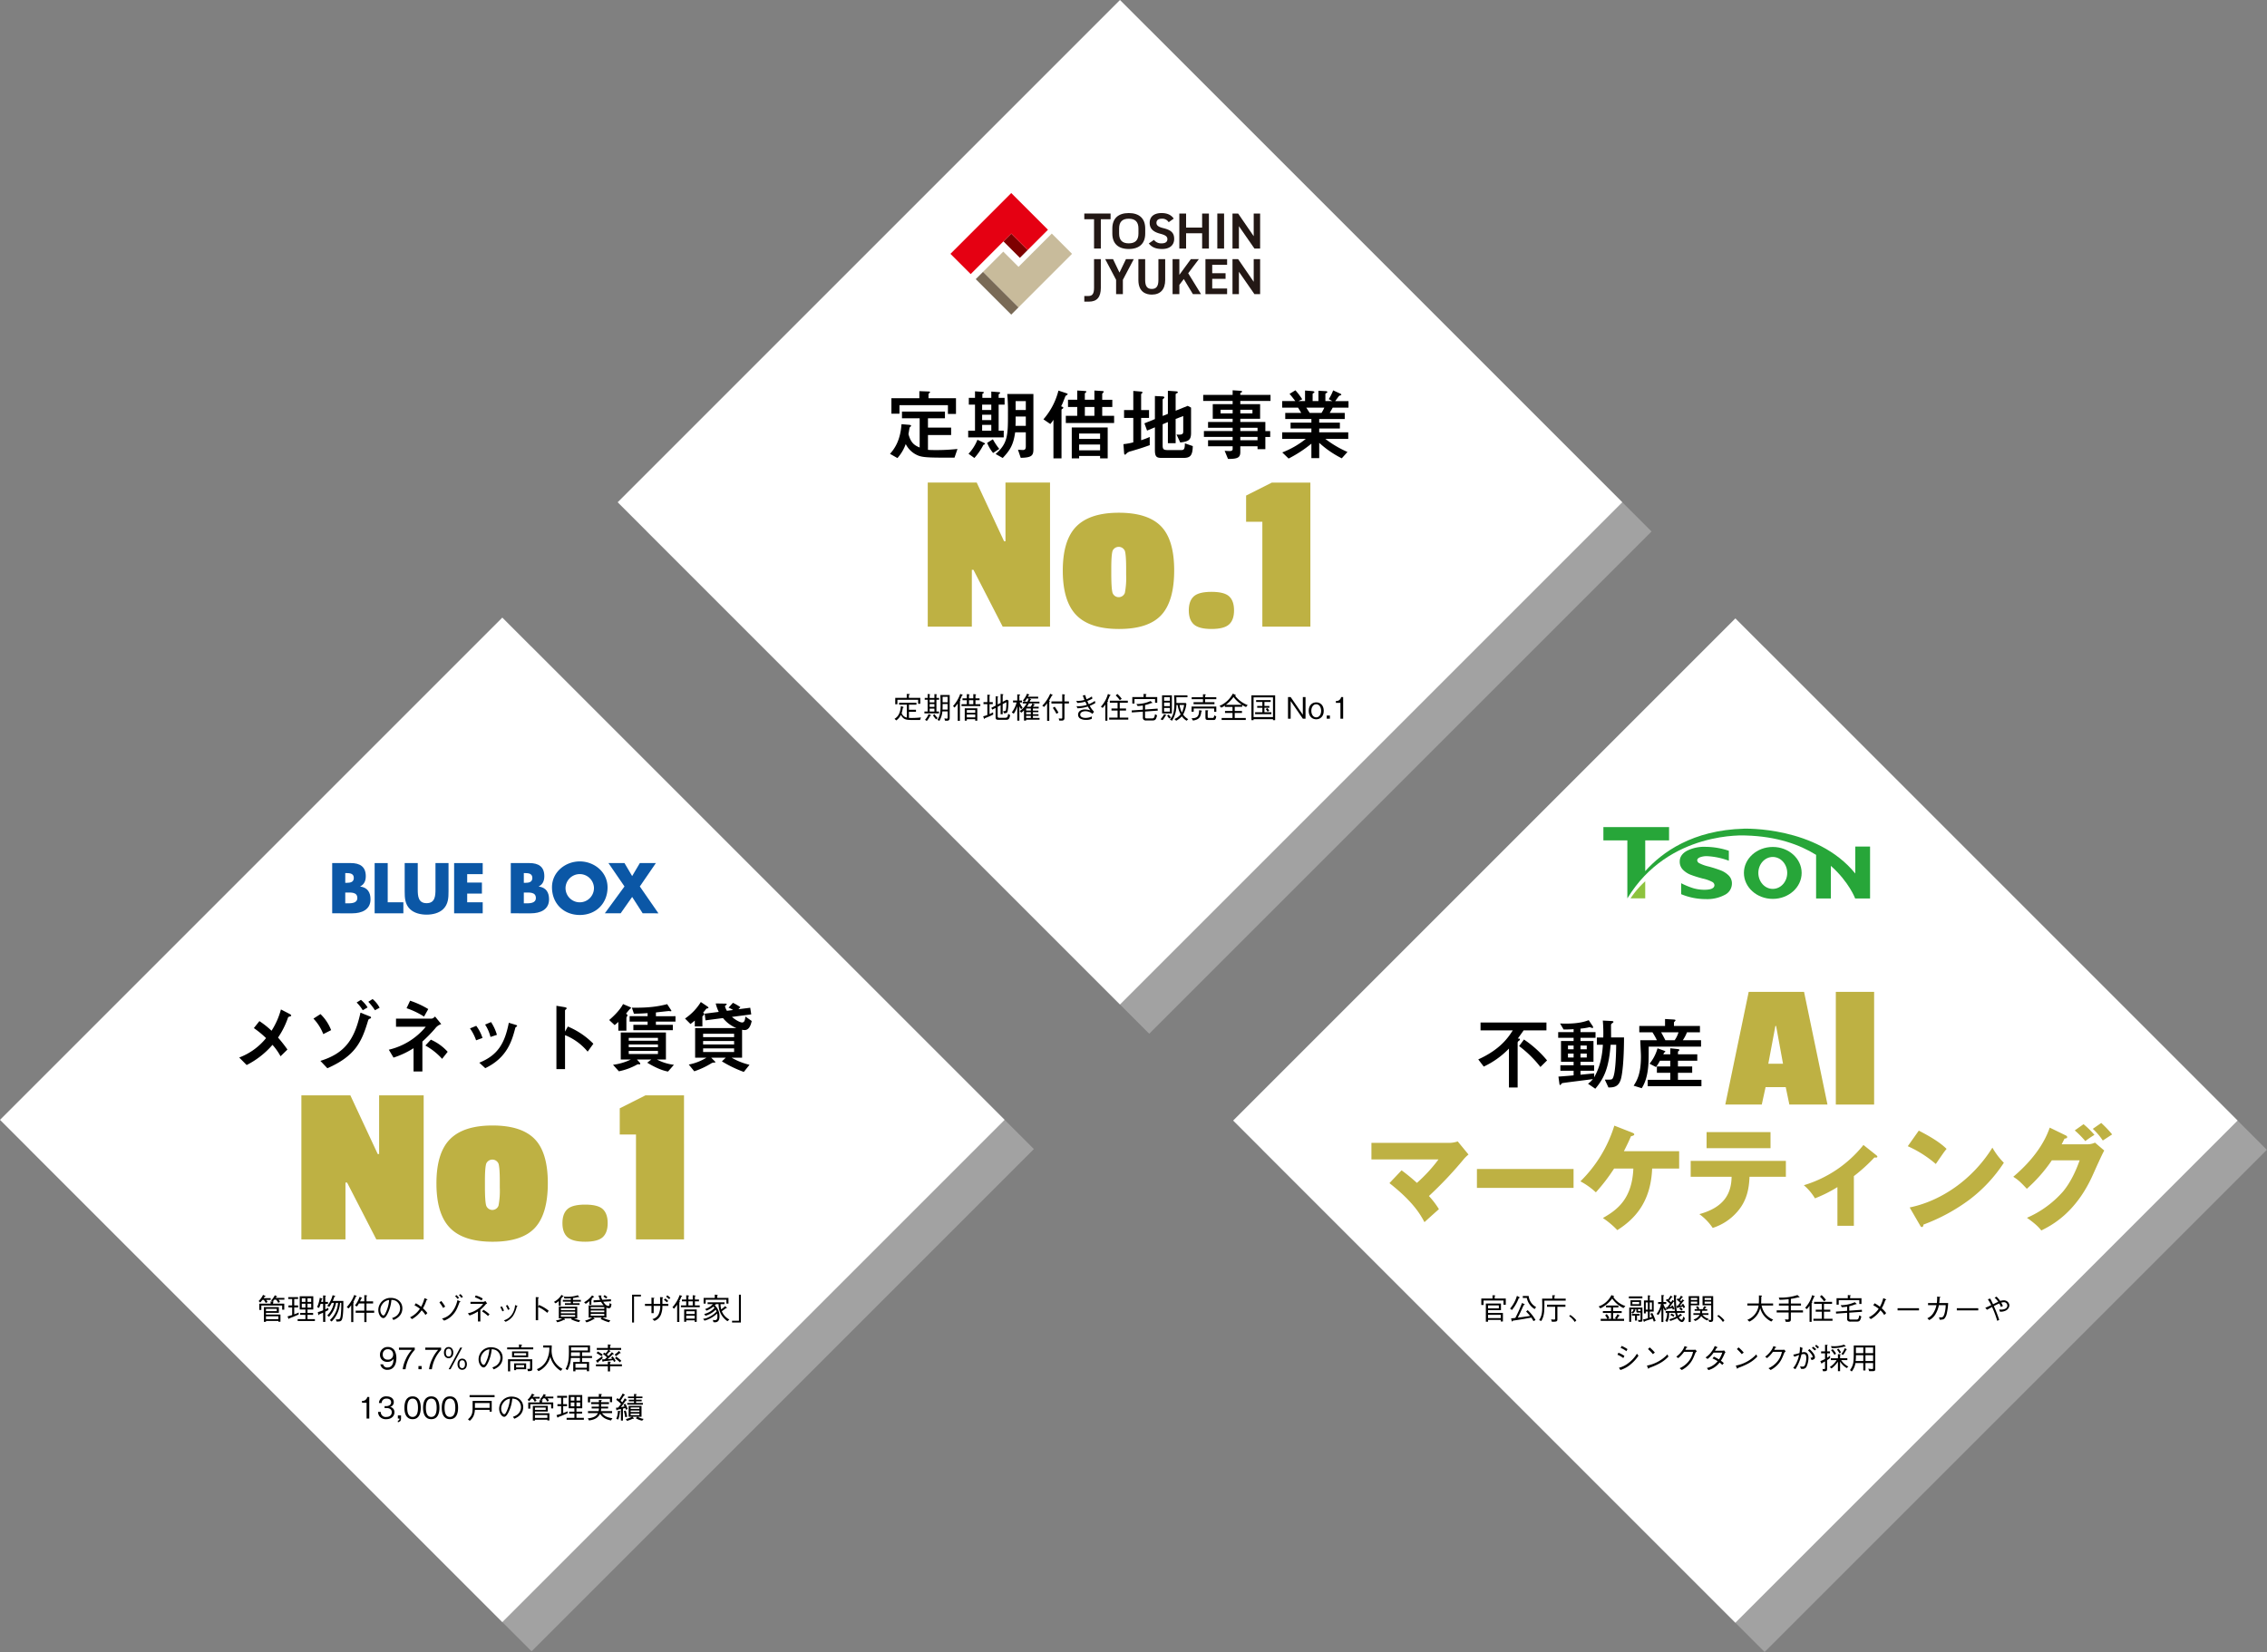 <svg id="グループ_21339" data-name="グループ 21339" xmlns="http://www.w3.org/2000/svg" xmlns:xlink="http://www.w3.org/1999/xlink" width="1012.424" height="737.875" viewBox="0 0 1012.424 737.875">
  <rect x="0" y="0" width="1012.424" height="737.875" fill="#808080" stroke="none"/>
  <defs>
    <clipPath id="clip-path">
      <rect id="長方形_10033" data-name="長方形 10033" width="1012.422" height="737.875" fill="none"/>
    </clipPath>
  </defs>
  <rect id="長方形_10018" data-name="長方形 10018" width="317.245" height="317.245" transform="translate(288.901 237.383) rotate(-45)" fill="#a2a2a2"/>
  <rect id="長方形_10019" data-name="長方形 10019" width="317.245" height="317.245" transform="translate(13.06 513.228) rotate(-45.001)" fill="#a2a2a2"/>
  <rect id="長方形_10020" data-name="長方形 10020" width="317.245" height="317.245" transform="matrix(0.707, -0.707, 0.707, 0.707, 563.772, 513.551)" fill="#a2a2a2"/>
  <rect id="長方形_10021" data-name="長方形 10021" width="317.245" height="317.245" transform="translate(275.843 224.325) rotate(-45)" fill="#fff"/>
  <rect id="長方形_10022" data-name="長方形 10022" width="317.245" height="317.245" transform="translate(0.001 500.169) rotate(-45)" fill="#fff"/>
  <rect id="長方形_10023" data-name="長方形 10023" width="317.245" height="317.245" transform="matrix(0.707, -0.707, 0.707, 0.707, 550.713, 500.49)" fill="#fff"/>
  <g id="グループ_21338" data-name="グループ 21338">
    <g id="グループ_21337" data-name="グループ 21337" clip-path="url(#clip-path)">
      <path id="パス_88377" data-name="パス 88377" d="M336.812,178.518v7.627h-6.557a40.456,40.456,0,0,1,6.557-7.627" transform="translate(397.932 215.101)" fill="#8dc33e"/>
      <path id="パス_88378" data-name="パス 88378" d="M362.148,173.3v4.447a32.292,32.292,0,0,0-9.658-2.035,8.524,8.524,0,0,0-3.259.512c-.807.342-1.208.8-1.208,1.36a1.583,1.583,0,0,0,.871,1.237,18.056,18.056,0,0,0,4.251,1.515,55.587,55.587,0,0,1,5.406,1.729,10.3,10.3,0,0,1,3.5,2.247,4.941,4.941,0,0,1,1.471,3.667,5.652,5.652,0,0,1-3.215,5.032,16.715,16.715,0,0,1-8.469,1.874,28.485,28.485,0,0,1-10.987-2.2v-4.9a33.966,33.966,0,0,0,5.406,2.231,17.4,17.4,0,0,0,4.992.7q4.468,0,4.467-2.1a1.74,1.74,0,0,0-.893-1.354,16.541,16.541,0,0,0-4.306-1.546,52.006,52.006,0,0,1-5.406-1.693,9.922,9.922,0,0,1-3.442-2.234,5.024,5.024,0,0,1-1.451-3.715q0-2.934,3.162-4.732a17.044,17.044,0,0,1,8.458-1.8,33.451,33.451,0,0,1,10.31,1.76" transform="translate(409.937 206.689)" fill="#27a639"/>
      <path id="パス_88379" data-name="パス 88379" d="M379,183.164c0,6.4-5.77,11.593-12.894,11.593s-12.89-5.19-12.89-11.593,5.77-11.6,12.89-11.6S379,176.759,379,183.164m-12.894-7.131c-3.559,0-6.447,3.191-6.447,7.131s2.888,7.129,6.447,7.129,6.449-3.193,6.449-7.129-2.888-7.131-6.449-7.131" transform="translate(425.602 206.724)" fill="#27a639"/>
      <path id="パス_88380" data-name="パス 88380" d="M437.247,176.219v12.052c-17.2-21.214-49.706-20.023-49.706-20.023-22.9.617-36.56,10.5-44.1,18.971V173.472h10.641v-5.927H324.756v5.927h10.7v25.906l.013-.024-.007.018c18.424-30.421,53.057-28.08,53.057-28.08,13.763.408,23.89,4.084,31.23,8.65v19.478h6.6V184.854c8.123,7.2,10.848,14.566,10.848,14.566h6.65v-23.2Z" transform="translate(391.306 201.879)" fill="#27a639"/>
      <path id="パス_88381" data-name="パス 88381" d="M67.284,197.268V174.829h8.339c3.98,0,6.661,1.55,6.661,5.839,0,2.026-.655,3.658-2.47,4.577v.073c3.217.408,4.582,2.582,4.582,5.7,0,4.7-4.017,6.255-8.123,6.255Zm5.834-4.458h.743c1.724,0,4.646.088,4.646-2.39,0-2.7-2.884-2.43-4.791-2.43h-.6Zm0-9.161h.655c1.55,0,3.162-.267,3.162-2.176,0-2.048-1.819-2.174-3.391-2.174h-.426Z" transform="translate(81.072 210.656)" fill="#0b57a6"/>
      <path id="パス_88382" data-name="パス 88382" d="M81.714,192.341h6.994v4.926H75.882V174.83h5.832Z" transform="translate(91.432 210.657)" fill="#0b57a6"/>
      <path id="パス_88383" data-name="パス 88383" d="M101.545,174.829v12.623c0,2.877-.126,5.739-2.35,7.913-1.872,1.846-4.82,2.5-7.439,2.5s-5.563-.65-7.444-2.5c-2.225-2.174-2.344-5.036-2.344-7.913V174.829H87.8v11.827c0,2.9.209,6.088,3.956,6.088s3.958-3.186,3.958-6.088V174.829Z" transform="translate(98.764 210.656)" fill="#0b57a6"/>
      <path id="パス_88384" data-name="パス 88384" d="M97.813,179.773v3.759h6.579v4.926H97.813v3.883h6.932v4.928H91.979V174.83h12.766v4.943Z" transform="translate(110.828 210.657)" fill="#0b57a6"/>
      <path id="パス_88385" data-name="パス 88385" d="M103.455,197.268V174.829h8.319c3.993,0,6.661,1.55,6.661,5.839,0,2.026-.653,3.658-2.465,4.577v.073c3.219.408,4.577,2.582,4.577,5.7,0,4.7-4.015,6.255-8.119,6.255Zm5.825-4.458h.741c1.729,0,4.641.088,4.641-2.39,0-2.7-2.888-2.43-4.785-2.43h-.6Zm0-9.161h.657c1.543,0,3.151-.267,3.151-2.176,0-2.048-1.815-2.174-3.393-2.174h-.415Z" transform="translate(124.655 210.656)" fill="#0b57a6"/>
      <path id="パス_88386" data-name="パス 88386" d="M136.616,186.039c0,7.263-5.2,12.378-12.4,12.378S111.8,193.3,111.8,186.039c0-6.785,5.951-11.547,12.409-11.547s12.4,4.763,12.4,11.547m-18.748.037a6.347,6.347,0,1,0,12.676,0,6.353,6.353,0,0,0-12.676,0" transform="translate(134.713 210.25)" fill="#0b57a6"/>
      <path id="パス_88387" data-name="パス 88387" d="M124.119,174.829h7.164l3.422,5.808,3.431-5.808H145.3l-7.166,10.445,8.3,11.995H139.41l-4.705-7.312-5.144,7.312H122.5l8.778-11.995Z" transform="translate(147.609 210.656)" fill="#0b57a6"/>
      <path id="パス_88388" data-name="パス 88388" d="M180.264,107.234c2.167-2.412,4.648-6.152,5.137-13.247l3.391.278c.106,0,.908.071.908.489,0,.141-.558.56-.628.664-.106.141-.49,2.692-.56,3.008,1.05,3.984,2.728,5.034,5,5.978V91.365h-7.9V88.358H204.8v3.008h-7.585v4.158h10.348v3.321H197.218v6.608c.944.068,1.817.1,3.845.1,4.3,0,7.375-.313,9.333-.49l-1.33,3.881c-9.927,0-13.6,0-15.939-.84a10.692,10.692,0,0,1-5.839-5.243,19.128,19.128,0,0,1-3.7,6.258Zm4.229-21.743V89.3h-3.6V82.38h12.48V79.234l3.845.141c.384,0,.944.035.944.28,0,.174-.7.734-.7.873V82.38h12.27v7.027h-3.6V85.492Z" transform="translate(217.204 95.471)"/>
      <path id="パス_88389" data-name="パス 88389" d="M206.415,79.37l3.111.245c.313.035.873.071.873.315,0,.139-.174.28-.384.419s-.315.245-.315.419V82.2h2.657v3.005H209.7v11.64h2.273v3.005H196.1V96.848h3.041V85.208h-2.761V82.2h2.761V79.266l2.763.209c.593.033,1.224.068,1.224.313,0,.141-.212.315-.421.421-.139.1-.28.174-.28.348V82.2h3.986Zm-3.706,22.686c.875.419.875.489.875.631,0,.28-.28.348-.56.384a2.435,2.435,0,0,0-.384.593,27.473,27.473,0,0,1-3.777,5.384l-2.622-1.887a19.441,19.441,0,0,0,3.987-6.258Zm3.706-16.848h-4.09V87.62h4.09Zm0,4.509h-4.09V92.13h4.09Zm-4.09,7.131h4.09V94.262h-4.09Zm4.789,3.845a28.755,28.755,0,0,0,2.866,4.3l-2.763,1.819a17.81,17.81,0,0,1-2.655-4.511Zm9.962-3.111c-.8,5.559-2.2,7.9-5.559,11.466l-3.18-1.782c5.523-4.791,5.523-8.425,5.523-18.422a82.426,82.426,0,0,0-.315-8.39h11.675v24.678c0,2.8-.7,3.742-5.662,3.848l-1.224-3.6c.315,0,1.852.106,2.167.106,1.153,0,1.327-.664,1.327-1.748V97.582Zm4.754-2.9V90.52h-4.544v2.273c0,.419-.033,1.363-.068,1.887Zm0-11.047h-4.544v3.984h4.544Z" transform="translate(236.289 95.509)"/>
      <path id="パス_88390" data-name="パス 88390" d="M221.233,80.192c.628.209.944.348.944.558s-.875.664-.979.8c-.209.489-1.085,2.727-1.259,3.144-.174.386-.384.875-.7,1.468.664.245.979.386.979.666,0,.174-.245.348-.56.56a.441.441,0,0,0-.245.384v21.637h-3.6V92.182a16.926,16.926,0,0,1-1.4,1.885l-3.076-2.1a31.167,31.167,0,0,0,6.712-12.828Zm16.114-.875c.49.035.944.035.944.351,0,.174-.7.767-.7.944v2.622H242.1v3.215h-4.509V90.4h5.314v3.215H221.337V90.4h5.1V86.447h-4.125V83.232h4.125V79.107c.56.035,3.7.174,3.949.315a.231.231,0,0,1,.141.174.482.482,0,0,1-.174.315c-.386.28-.525.419-.525.7v2.622H234.1V79.107Zm-.7,30.1v-1.083h-9.366v1.083h-3.288V95.606h16.045v13.807Zm0-11.115h-9.369v2.412h9.369Zm-9.366,7.517h9.369v-2.586h-9.369ZM234.1,86.447h-4.264V90.4H234.1Z" transform="translate(254.649 95.318)"/>
      <path id="パス_88391" data-name="パス 88391" d="M227.825,87.789h4.123V79.226l3.321.28c.6.033.77.207.77.454,0,.174-.068.207-.348.419a.592.592,0,0,0-.245.454v6.957h3.53v3.495h-3.53v9.964a34.909,34.909,0,0,0,3.845-1.468v3.671c-3.742,1.327-4.231,1.466-8.46,2.725a3.775,3.775,0,0,0-1.819.908c-.487.525-.523.6-.732.6-.28,0-.421-.209-.454-.873l-.28-3.812a29.149,29.149,0,0,0,4.4-.8V91.284h-4.123ZM241.6,81.5l3.426.176c.068,0,.8.068.8.454,0,.174-.035.209-.384.523-.351.28-.386.315-.386.525v7.237l2.344-.944V79.155l3.495.245c.245,0,.944.071.944.454,0,.209-.1.245-.56.454-.348.176-.419.315-.419.525v7.234l5.384-2.165,1.5.77v11.36c0,3.146-1.153,3.775-4.822,4.229L251.246,98.7c3.005.28,3.005-.454,3.005-1.607V90.446l-3.391,1.294v10.835H247.4V93.136l-2.344.979v9.4c0,1.749.386,2.132,2.344,2.132h5.978c1.083,0,1.607-.28,1.607-3.005l3.53,1.222c-.1,4.37-1.189,5.281-4.229,5.281h-9.613c-2.238,0-3.076-.421-3.076-3.462V95.48L238.1,96.947l-1.191-3.25,4.685-1.887Z" transform="translate(274.174 95.376)"/>
      <path id="パス_88392" data-name="パス 88392" d="M256.845,79.059l3.252.212c.487.033.977.068.977.419,0,.174-.419.384-.664.525a.3.3,0,0,0-.139.313v.6h13.492v2.692H260.271v1.433h8.844v6.535h-8.844v1.433h11.186v4.055h2.167v2.622h-2.167v5.455h-3.495v-1.294h-7.691v2.551c0,2.518-1.153,3.111-5.488,3.111l-1.5-3.636c.56.035,1.188.106,2.2.106.419,0,1.363,0,1.363-.873v-1.259H245.868v-2.692h10.976V99.893H244.016V97.272h12.828V95.805H245.868V93.217h10.976V91.784h-8.879V85.248h8.879V83.815H243.7V81.123h13.144Zm0,8.705h-5.382v1.607h5.382Zm8.844,0h-5.417v1.607h5.417Zm2.273,8.041h-7.691v1.468h7.691Zm0,4.088h-7.691v1.468h7.691Z" transform="translate(293.641 95.26)"/>
      <path id="パス_88393" data-name="パス 88393" d="M280.5,83.008a20.891,20.891,0,0,0,1.958-3.914l2.972,1.363c.384.174.664.28.664.56,0,.174-.071.209-.664.384-.315.106-.525.386-.908.911-.734,1.012-.84,1.188-1.155,1.572h5.942V86.82h-7.06c-.734,1.363-.838,1.5-1.327,2.342h6.71v2.725h-11.4V93.5h9.23v2.622h-9.23v1.713H289.2v2.935H278.961a47.6,47.6,0,0,0,9.891,5.839l-2.551,2.831a43.96,43.96,0,0,1-10.068-6.921v6.851h-3.495V102.9a56.957,56.957,0,0,1-10.174,6.643l-2.831-2.727a39.749,39.749,0,0,0,10.522-6.048H259.7V97.832h13.04V96.118h-9.3V93.5h9.3v-1.61H261.064V89.162h7.131c-.908-1.539-1.014-1.713-1.4-2.342h-7.1V83.883h5.874c-.84-1.085-1.958-2.553-2.589-3.217l2.624-1.607a29.444,29.444,0,0,1,3.041,4.02l-1.713.8h2.972V79.163l3.179.247c.245.033,1.014.1,1.014.454,0,.139-.139.245-.174.28-.56.348-.631.419-.631.628v3.111h2.589V79.268l3.215.174c.28,0,.77.071.77.386a.481.481,0,0,1-.174.315c-.631.348-.7.419-.7.628v3.111h3.111Zm-3.25,6.154a15.9,15.9,0,0,0,1.259-2.342h-8.041c.84,1.327,1.259,1.923,1.5,2.342Z" transform="translate(312.918 95.26)"/>
      <path id="パス_88394" data-name="パス 88394" d="M242.521,162.107H221.38l-13.058-25.39H207.6v25.39h-19.69V97.752h21.866L222,123.971h.622V97.752h19.9Z" transform="translate(226.414 117.784)" fill="#beb143"/>
      <path id="パス_88395" data-name="パス 88395" d="M215.26,129.717q0-13.626,6.064-19.741t18.965-6.114q12.9,0,18.808,6.011t5.909,19.741q0,13.736-5.753,19.95t-18.861,6.218q-13.111,0-19.119-6.218t-6.013-19.846m27.723-8.809a2.987,2.987,0,0,0-5.492,0q-.572,1.816-.571,7.719v2.489q0,6.631.571,8.548a2.926,2.926,0,0,0,5.492,0,35.081,35.081,0,0,0,.571-8.03v-2.9q0-6.01-.571-7.825" transform="translate(259.372 125.146)" fill="#beb143"/>
      <path id="パス_88396" data-name="パス 88396" d="M250.937,136.47q-5.6,0-7.876-2.022t-2.28-6.269q0-4.247,2.227-6.271t7.929-2.02q5.7,0,7.876,2.02t2.176,6.271q0,4.25-2.229,6.269t-7.823,2.022" transform="translate(290.123 144.457)" fill="#beb143"/>
      <path id="パス_88397" data-name="パス 88397" d="M281.1,162.107H259.644V115.266H252.39v-11.71l11.5-5.8h17.2Z" transform="translate(304.11 117.784)" fill="#beb143"/>
      <path id="パス_88398" data-name="パス 88398" d="M70.474,206.231c.838.454,1.191.628,1.191.979,0,.174-.139.28-.527.384-.734.209-.767.245-.908.56a36.924,36.924,0,0,1-4.439,8.879,62.4,62.4,0,0,1,4.194,5.347l-3.076,3.007a26.587,26.587,0,0,0-3.6-5.1A37.7,37.7,0,0,1,51.772,229.3l-3.321-3.356a28.142,28.142,0,0,0,11.99-8.668,42.859,42.859,0,0,0-5.451-4.476l2.481-3.111a38.7,38.7,0,0,1,5.42,4.3,33.941,33.941,0,0,0,4.194-9.51Z" transform="translate(58.38 246.386)"/>
      <path id="パス_88399" data-name="パス 88399" d="M67.886,218.033a21.02,21.02,0,0,0-4.4-6.921l3.146-2.026a19.939,19.939,0,0,1,4.754,7.166Zm-1.292,11.955c10.837-3.356,15.24-9.4,17.9-21.531l3.6,1.433c.84.313,1.118.419,1.118.7,0,.247-.139.421-.558.56-.454.176-.6.245-.908,1.33-2.763,9.089-5.629,15.344-18.038,20.8Zm18.912-22.616a17.143,17.143,0,0,0-2.727-3.459l1.923-1.188a13.745,13.745,0,0,1,2.972,3.389Zm5.453,0a25.291,25.291,0,0,0-2.972-3.775l1.923-1.224a13.054,13.054,0,0,1,3.146,3.881Z" transform="translate(76.492 243.845)"/>
      <path id="パス_88400" data-name="パス 88400" d="M89.8,223.926a38.6,38.6,0,0,1-8.948,4.2l-2.1-3.532a30.3,30.3,0,0,0,16.5-10.242H81.968v-3.636H97.733c.525,0,.908-.209,1.678-.944l2.763,3.391a5.346,5.346,0,0,0-2.727,1.958,67.96,67.96,0,0,1-5.7,5.839v13.353H89.8ZM94.483,209.8a35.924,35.924,0,0,0-7.8-3.74l1.574-3.356a40.381,40.381,0,0,1,8.11,3.74Zm8.074,18.876a28.7,28.7,0,0,0-7.481-5.942l2.447-2.622a22.115,22.115,0,0,1,7.517,5.417Z" transform="translate(94.889 244.248)"/>
      <path id="パス_88401" data-name="パス 88401" d="M97.92,215.181a21.066,21.066,0,0,0-2.728-5.314l2.8-1.153a19.017,19.017,0,0,1,2.8,5.417Zm1.433,10c8.284-3.356,11.36-8.635,13.179-17.829l2.657.8c.8.245,1.047.351,1.047.56s-.209.348-.419.49a.747.747,0,0,0-.419.593c-1.4,5.21-3.391,13.073-13.388,17.829Zm5-11.5a18.1,18.1,0,0,0-2.412-5.523l2.657-1.118a21.068,21.068,0,0,1,2.622,5.7Z" transform="translate(114.7 249.463)"/>
      <path id="パス_88402" data-name="パス 88402" d="M117.8,213a34.693,34.693,0,0,1,11.4,7.691l-2.551,3.53a25.408,25.408,0,0,0-10.1-7.375V232.02H112.7V203.737l3.146.525c1.05.176,1.433.315,1.433.6a.69.69,0,0,1-.313.454c-.421.348-.421.386-.421.6v9.367Z" transform="translate(135.791 245.488)"/>
      <path id="パス_88403" data-name="パス 88403" d="M131.076,215.276h-3.6V211.36c-.56.525-.875.8-1.643,1.433l-2.447-2.271c3.949-3.391,5.592-5.907,6.187-7.133l3.111,1.33c.28.139.454.209.454.384s-.139.28-.419.421a24.786,24.786,0,0,0-1.819,2.2c.49.28.666.421.666.631s-.49,1.012-.49,1.188Zm13.6,12.864a21.554,21.554,0,0,0,7.62,2.377l-2.622,3.005c-.873-.139-3.984-.7-9.3-3.949l1.852-1.433h-6.467l1.153,1.259a1.04,1.04,0,0,1,.351.664c0,.174-.141.28-.351.28-.1,0-.384-.071-.558-.071a1.513,1.513,0,0,0-.631.209,28.2,28.2,0,0,1-8,2.937l-2.622-2.9a25.7,25.7,0,0,0,8-2.377h-4.544V216.078h20.171v12.061Zm.49-9.647H132.125v1.259h13.038Zm0,2.935H132.125v1.224h13.038Zm0,2.9H132.125v1.363h13.038Zm7.83-15.52v2.412h-8.738v1.433h7.55v2.412H134.187v-2.412h6.361v-1.433h-8.039v-2.412h8.039v-1.365c-2.1.141-4.02.247-6.116.247L133.521,205c7.971.139,12.27-.664,15.767-1.572l1.643,2.516c.139.245.245.348.245.454,0,.139-.106.209-.245.209-.245,0-.7-.1-.875-.1-.278,0-5.312.558-5.8.628v1.678Z" transform="translate(148.67 245.068)"/>
      <path id="パス_88404" data-name="パス 88404" d="M148.5,204.794c.315.209.7.489.7.7,0,.243-.141.278-.6.348-.313.035-.454.245-.908.84-.348.454-.628.767-.873,1.047.28.174.489.348.489.628,0,.315-.245.525-.56.77a.589.589,0,0,0-.245.525v4.229h-3.391v-2.622c-.979.8-1.118.908-1.923,1.539l-2.445-2.447a24.329,24.329,0,0,0,7.06-7.375Zm11.71,1.749a9.83,9.83,0,0,0-2.029-1.047l1.958-2.167a25.553,25.553,0,0,1,3.321,1.92l-.873.944,5.279-.664.454,2.972-8.634,1.118c1.887,1.61,3.775,2.483,4.509,2.483s1.33-.351,1.5-2.657l2.831,1.991c-.489,2.447-1.469,4.057-3.146,4.057a3.986,3.986,0,0,1-1.153-.141v12.48h-4.683a29.7,29.7,0,0,0,8,3.182L165,234.194a53.822,53.822,0,0,1-9.788-4.721l1.746-1.643h-6.535l1.607,1.607c.141.141.245.212.245.351s-.1.245-.315.245a2.423,2.423,0,0,0-1.4.278,36.575,36.575,0,0,1-7.691,3.6l-2.445-3.008a23.585,23.585,0,0,0,7.9-3.076h-5.069V214.617h18.457a14.791,14.791,0,0,1-6.013-4.474l-7.8,1.014-.384-2.972,6.293-.8a19.187,19.187,0,0,1-1.365-3.777l4.09.071c.489,0,.84.035.84.28,0,.209-.8.734-.8.908a8.256,8.256,0,0,0,.873,2.026Zm.454,10.592H146.823v1.537h13.843Zm0,3.25H146.823v1.539h13.843Zm0,3.285H146.823v1.643h13.843Z" transform="translate(167.182 244.572)"/>
      <path id="パス_88405" data-name="パス 88405" d="M115.656,286.23H94.515l-13.058-25.39h-.725v25.39H61.042V221.875H82.909l12.228,26.219h.622V221.875h19.9Z" transform="translate(73.551 267.343)" fill="#beb143"/>
      <path id="パス_88406" data-name="パス 88406" d="M88.4,253.841q0-13.626,6.064-19.741t18.962-6.114q12.9,0,18.808,6.011t5.909,19.741q0,13.736-5.753,19.95t-18.861,6.218q-13.11,0-19.119-6.218T88.4,253.841m27.72-8.809a2.985,2.985,0,0,0-5.49,0q-.575,1.816-.573,7.719v2.489q0,6.631.573,8.548a2.924,2.924,0,0,0,5.49,0,35.041,35.041,0,0,0,.573-8.03v-2.9q0-6.01-.573-7.825" transform="translate(106.51 274.706)" fill="#beb143"/>
      <path id="パス_88407" data-name="パス 88407" d="M124.073,260.594q-5.6,0-7.876-2.022t-2.28-6.269q0-4.247,2.227-6.271t7.929-2.02q5.7,0,7.876,2.02t2.176,6.271q0,4.25-2.229,6.269t-7.823,2.022" transform="translate(137.261 294.017)" fill="#beb143"/>
      <path id="パス_88408" data-name="パス 88408" d="M154.231,286.23H132.779V239.389h-7.254v-11.71l11.5-5.8h17.2Z" transform="translate(151.248 267.343)" fill="#beb143"/>
      <path id="パス_88409" data-name="パス 88409" d="M319.688,210.625c-1.958,2.761-2.167,3.076-2.622,3.636.838.071.944.071.944.384s-.212.49-.56.734a.923.923,0,0,0-.454.8v19.959h-3.881V218.77a37.978,37.978,0,0,1-11.256,8.039l-2.447-3.215c9.893-4.474,13.459-9.893,15.417-12.969h-14.4V207.13H329.86v3.495Zm.139,4.09a48.748,48.748,0,0,1,10.312,9.333l-2.972,2.937a50.053,50.053,0,0,0-9.508-9.333Z" transform="translate(360.769 249.576)"/>
      <path id="パス_88410" data-name="パス 88410" d="M325.563,212h6.712v2.518h-6.712v1.431h5.8v9.3h-5.8v1.537h6.083v2.447h-6.083v1.782c.979-.1,5.243-.523,6.117-.593v1.746c1.224-2.3,3.426-6.394,3.881-14.541h-2.692v-3.25h2.866a64.745,64.745,0,0,0-.209-7.55l3.53.174c.734.033,1.224.071,1.224.419,0,.174-.139.315-.732.734-.315.209-.351.454-.351.908,0,.84.035,4.58.035,5.314H345c-.035,11.011-.8,15.871-1.188,17.723-.911,4.509-3.462,4.58-5.768,4.613l-1.61-3.495c2.763,0,3.078,0,3.426-.454,1.469-2.026,1.607-12.094,1.643-15.137h-2.481c-.77,9.23-2.273,14.264-6.853,19.646l-3.25-2.236a10.179,10.179,0,0,0,2.167-2.064c-2.167.315-13.179,1.643-13.739,1.819-.174.071-.664.838-.838.838-.28,0-.351-.419-.386-.767l-.419-3.007c3.706-.28,4.615-.348,6.782-.56v-2.062h-5.909v-2.447h5.909v-1.537h-5.629v-9.3h5.629v-1.431H315.6V212h6.886v-1.33c-1.643.106-2.657.141-4.474.141l-1.574-2.692c.734.035,1.5.071,2.622.071,6.083,0,8.844-1.05,10.173-1.539L330.806,209a2.01,2.01,0,0,1,.419.838c0,.174-.139.315-.384.315a10.644,10.644,0,0,1-1.118-.386c-.212.035-.7.141-.979.212a30.543,30.543,0,0,1-3.182.454Zm-3.076,5.978h-2.516v1.678h2.516Zm-2.518,5.349h2.516v-1.748h-2.516Zm8.39-5.349h-2.8v1.678h2.8Zm-2.8,5.349h2.8v-1.748h-2.8Z" transform="translate(380.275 249.002)"/>
      <path id="パス_88411" data-name="パス 88411" d="M337.6,218.756v2.657c0,4.615-.035,11.186-3.111,15.906l-3.6-1.118c1.468-2.309,3.252-5.281,3.252-12.969,0-1.226-.035-1.33-.315-7.342h7.446a31.126,31.126,0,0,0-1.993-3.53H333.4v-2.831h11.5v-3.111l3.636.209c.384.035,1.047.035,1.047.384,0,.176-.628.734-.7.908v1.61h11.607v2.831h-5.8a16.287,16.287,0,0,1-1.854,3.53h8.145v2.866Zm9.649,3.426V219.49l2.972.315c.873.1,1.083.174,1.083.454,0,.174-.141.28-.28.384-.245.174-.348.315-.348.525v1.014H359.3v2.866h-8.632V227.6h6.361v2.831h-6.361v3.146h10.487v2.866H337.143v-2.866h10.1v-3.146h-5.978V227.6h5.978v-2.551h-4.615a21.443,21.443,0,0,1-1.749,2.831l-2.9-1.5a18.456,18.456,0,0,0,3.565-6.886l3.076,1.12c.348.139.419.245.419.384s-.245.245-.489.384a5.891,5.891,0,0,0-.419.8Zm-4.09-9.823c.6,1.05,1.363,2.481,1.887,3.53H349.2a12.235,12.235,0,0,0,1.713-3.53Z" transform="translate(398.691 248.717)"/>
      <path id="パス_88412" data-name="パス 88412" d="M395.081,251.254H378.059l-1.623-7.781h-9l-1.7,7.781H349.446L359.9,200.918h24.722Zm-19.86-18.237-3.08-16.859h-.324l-3.162,16.859Z" transform="translate(421.056 242.091)" fill="#beb143"/>
      <rect id="長方形_10024" data-name="長方形 10024" width="17.104" height="50.336" transform="translate(819.863 443.009)" fill="#beb143"/>
      <path id="パス_88413" data-name="パス 88413" d="M291.233,244.125a80.125,80.125,0,0,1,6.853,5.612,68.365,68.365,0,0,0,9.633-10.48H277.774v-7.4h35.06a11.931,11.931,0,0,0,3.477-.646l4.816,5.861a15.158,15.158,0,0,0-2.432,2.432A171.485,171.485,0,0,1,303.448,255.6a37.455,37.455,0,0,1,4.469,5.861c-1.786,1.59-4.668,4.172-6.454,5.81-1.788-3.327-4.917-8.989-15.644-17.43Z" transform="translate(334.696 278.594)" fill="#beb143"/>
      <rect id="長方形_10025" data-name="長方形 10025" width="43.155" height="8.443" transform="translate(659.583 522.121)" fill="#beb143"/>
      <path id="パス_88414" data-name="パス 88414" d="M335.148,247.184A82.657,82.657,0,0,1,327,257.809a32.894,32.894,0,0,0-6.9-4.915,59.317,59.317,0,0,0,15.146-24.88l8.094,3.179c.348.148.8.346.8.743,0,.5-.944.7-1.442.8-1.091,2.483-1.29,2.928-3.177,6.7H364.2v7.748H352.133c-.6,15.1-7.847,22.594-15.545,27.511a37.481,37.481,0,0,0-6.456-5.413c6.008-3.427,13.062-8.244,13.607-22.1Z" transform="translate(385.699 274.74)" fill="#beb143"/>
      <path id="パス_88415" data-name="パス 88415" d="M342.437,249.284v-7.1h42.509v7.1H368.706c-.2,5.411-1.241,10.923-5.612,15.789a24.124,24.124,0,0,1-10.826,7.054,24.241,24.241,0,0,0-5.96-6.158c11.274-3.078,14.3-9.435,14.4-16.685Zm35.654-12.762H349.537v-7.2h28.554Z" transform="translate(412.61 276.314)" fill="#beb143"/>
      <path id="パス_88416" data-name="パス 88416" d="M387.7,268.036h-7.349V250.754a60.688,60.688,0,0,1-10.032,5.016,23.592,23.592,0,0,0-4.965-5.861,53.922,53.922,0,0,0,26.618-17.977l5.81,4.619c.2.2.4.348.4.6,0,.4-.445.4-.695.4a2.469,2.469,0,0,1-.6-.049,76.47,76.47,0,0,1-9.188,8.343Z" transform="translate(440.227 279.462)" fill="#beb143"/>
      <path id="パス_88417" data-name="パス 88417" d="M391.325,229.028c8.341,4.273,10.925,6.754,12.414,8.145-1.191,1.44-1.539,1.987-4.816,6.754a51.123,51.123,0,0,0-12.515-7.947Zm-4.073,34.315c14.153-2.93,28.106-12.513,36.946-26.717a31.833,31.833,0,0,0,5.115,6.754,65.689,65.689,0,0,1-15.443,16.537,82.527,82.527,0,0,1-20.459,11.073c0,.547-.249,1.094-.7,1.094-.3,0-.5-.15-.794-.695Z" transform="translate(465.592 275.961)" fill="#beb143"/>
      <path id="パス_88418" data-name="パス 88418" d="M440.749,237.008a8.261,8.261,0,0,0,3.526-.745l4.121,3.526c-.893,1.49-3.923,8.295-5.065,10.826-7.649,17.183-18.671,22.7-23.041,24.88-.845-1.094-2.236-2.732-6.408-5.662a45.593,45.593,0,0,0,16.14-11.768c4.022-4.866,6.306-10.877,7.4-13.906H425.005a68.087,68.087,0,0,1-11.172,12.714c-2.681-2.831-3.676-3.874-6.059-5.362,12.068-10.231,15.2-18.971,16.288-21.95l7.153,3.475c.2.1.644.348.644.745,0,.5-.695.646-1.191.7-.8,1.539-.944,1.936-1.292,2.531Zm-1.59-8.987a40.6,40.6,0,0,1,4.866,4.767,44.383,44.383,0,0,0-4.072,2.78,42.807,42.807,0,0,0-4.716-4.767Zm7.9-.547a46.468,46.468,0,0,1,4.866,5.115c-.646.445-3.574,2.333-4.172,2.732a26.692,26.692,0,0,0-4.469-5.215Z" transform="translate(491.337 274.089)" fill="#beb143"/>
      <path id="パス_88419" data-name="パス 88419" d="M192.581,152.191H188.72c-2.869,0-3.689-.463-4.708-2.273a6.148,6.148,0,0,1-2.075,2.472l-.754-.714c1.2-.741,2.511-1.956,2.829-5.684l.979.331c.132.04.238.106.238.2,0,.132-.172.185-.331.236a19.656,19.656,0,0,1-.529,2.368,2.933,2.933,0,0,0,2.287,1.984v-5.739h-3.437v-.86h7.748v.86h-3.345v2.273h3.133v.9h-3.133v2.723c.2.015.463.029,1.072.029a35.558,35.558,0,0,0,4.3-.238Zm-.86-7.232v-1.786h-9.256v2H181.5v-2.855h5.129v-1.746l1.1.04c.132,0,.278.026.278.132,0,.172-.278.278-.423.331v1.244h5.1v2.644Z" transform="translate(218.313 169.375)"/>
      <path id="パス_88420" data-name="パス 88420" d="M192.493,140.689c.132.013.344.04.344.146s-.159.157-.238.185v1.321h1.191v.794H192.6v5.276h1.138v.818h-6.5v-.818h1.44v-5.276h-1.307v-.794h1.307v-1.76l.833.093c.066,0,.3.029.3.145,0,.055-.04.108-.238.225v1.3h2.13v-1.718ZM187.51,152.1a7.368,7.368,0,0,0,1.572-2.553l.847.344c.159.066.238.119.238.212,0,.119-.106.159-.37.225a9.872,9.872,0,0,1-1.495,2.286Zm4.192-8.965h-2.128v1.2H191.7Zm0,1.956h-2.128v1.244H191.7Zm0,2.011h-2.128v1.31H191.7Zm.04,2.485a8.986,8.986,0,0,0,1.413,1.72l-.661.622a9.711,9.711,0,0,1-1.44-1.826Zm3.517-1.241a9.728,9.728,0,0,1-1.336,4.231l-.873-.45c1.164-1.879,1.389-3.266,1.389-6.573,0-1.506-.026-3.027-.079-4.533h4.165v10.127c0,.516,0,1.374-1.283,1.374-.093,0-.384-.011-.847-.064l-.212-1.032a6.524,6.524,0,0,0,.966.172c.4,0,.45-.278.45-.582v-2.67Zm2.339-.794v-2.5h-2.234c0,1.508,0,1.68-.04,2.5Zm0-5.7h-2.234v2.408H197.6Z" transform="translate(225.6 169.389)"/>
      <path id="パス_88421" data-name="パス 88421" d="M196.1,152.583h-.966v-7.735a22.4,22.4,0,0,1-1.413,1.823l-.688-.688a15.709,15.709,0,0,0,3.213-5.42l.953.355a.215.215,0,0,1,.146.185c0,.093-.172.161-.331.2a16.759,16.759,0,0,1-.9,1.931c.2.106.225.172.225.238s-.026.146-.238.384Zm5.991-11.94,1.069.119c.172.024.172.117.172.146,0,.1-.172.209-.278.278v1.36h1.826v.82h-1.826v1.8h2.17v.82h-8.4v-.82h2.366v-1.8h-1.929v-.82h1.929v-1.9l.913.09c.093.015.331.042.331.174,0,.064-.026.093-.278.249v1.389h1.932Zm-3.821,6.346h5.6v5.541h-.926v-.688h-3.755v.648h-.924Zm4.679.794h-3.755V149h3.755Zm0,1.969h-3.755v1.3h3.755Zm-.858-6.385h-1.929v1.8h1.929Z" transform="translate(232.584 169.369)"/>
      <path id="パス_88422" data-name="パス 88422" d="M199.916,151.385c-.106.212-.172.318-.278.318s-.119-.051-.185-.251l-.318-.9a15.055,15.055,0,0,0,1.865-.58v-4.853h-1.72v-.9H201v-3.345l.979.146c.106.013.291.053.291.159s-.119.146-.3.225v2.816h1.453v.9h-1.453v4.456c.556-.251,1.005-.489,1.585-.807l.066,1.005a35.663,35.663,0,0,1-3.7,1.612m9.4.728H206.1c-.992,0-1.416-.119-1.416-1.177v-4.123l-1.482.752-.448-.792,1.956-1.005V141.6l.847.132c.053.013.291.04.291.172,0,.079-.066.119-.238.212v3.133l1.31-.648V140.57l.964.119c.119.013.278.026.278.146s-.066.146-.317.265v2.988l1.826-.966.767.384a23.186,23.186,0,0,1-.4,4.879c-.265.807-.873.807-1.68.794l-.3-.926c.873,0,1.072,0,1.23-.582a15.138,15.138,0,0,0,.185-3.411l-1.627.86v4.509h-.924V145.6l-1.31.7v4.152c0,.673.212.765.86.765h2.353c1.019,0,1.2-.17,1.495-1.784l.858.609c-.329,1.678-.659,2.075-1.863,2.075" transform="translate(239.943 169.376)"/>
      <path id="パス_88423" data-name="パス 88423" d="M209.137,147.424a3.283,3.283,0,0,1-.82-1.4v6.531h-.939V146.09a10.207,10.207,0,0,1-1.572,3.371l-.873-.582a12.491,12.491,0,0,0,2.141-4.443h-1.585v-.86h1.89v-2.763l1.058.119c.132.013.225.04.225.146,0,.159-.2.225-.344.278v2.22h1.164v.86h-1.032a6.717,6.717,0,0,0,1.31,2.3Zm2.207,4.721v.384h-.964V147.94a5.344,5.344,0,0,1-1.244,1.072l-.648-.754a9.138,9.138,0,0,0,3.067-3.371h-1.731v-.794h2.1a8.592,8.592,0,0,0,.556-1.413h-.833a6.48,6.48,0,0,1-.937,1.387l-.847-.49a9.378,9.378,0,0,0,1.863-3.067l.886.344c.159.066.172.106.172.146,0,.159-.278.212-.37.225,0,.013-.212.437-.317.661h4.615v.794h-3.98l.675.318c.066.04.159.079.159.157,0,.121-.106.146-.331.214-.053.117-.291.62-.344.725h4.39v.794h-3.12l.858.423c.066.026.172.093.172.159,0,.159-.265.2-.381.212a7.609,7.609,0,0,1-.4.688h2.538v.778h-2.578v.926h2.445v.714h-2.445v.926h2.511v.714h-2.511v.926h2.961v.792Zm2.1-5h-2.1v.926h2.1Zm0,1.64h-2.1v.926h2.1Zm0,1.64h-2.1v.926h2.1Zm-.9-5.541a6.952,6.952,0,0,1-.86,1.482h1.654a4.24,4.24,0,0,0,.754-1.482Z" transform="translate(246.927 169.303)"/>
      <path id="パス_88424" data-name="パス 88424" d="M211.1,145.862a14.177,14.177,0,0,0,2.051-2.551,15.765,15.765,0,0,0,1.493-2.789l.9.448c.066.04.2.119.2.212,0,.132-.2.159-.344.185-.225.463-1.016,1.823-1.268,2.194.159.068.344.161.344.293,0,.09-.079.183-.238.331v8.447h-.966v-7.867a13.732,13.732,0,0,1-1.376,1.68Zm9.918,5.488c0,1.1-.767,1.175-1.244,1.175h-1.056l-.278-.966a11.443,11.443,0,0,0,1.175.068c.3,0,.41-.068.41-.45V144.9H215.2v-.926h4.827v-3.239l.992.132c.132.013.212.079.212.132,0,.093-.146.212-.212.251v2.723h2v.926h-2Zm-4.377-5.038a30.064,30.064,0,0,1,1.693,2.644l-.9.556a18.565,18.565,0,0,0-1.614-2.644Z" transform="translate(254.365 169.318)"/>
      <path id="パス_88425" data-name="パス 88425" d="M222,140.8a17.514,17.514,0,0,0,.582,1.865,13.853,13.853,0,0,0,2.366-1.244l.251.926a11.172,11.172,0,0,1-2.273,1.069c.2.49.41.966.648,1.455a13.678,13.678,0,0,0,2.7-1.455l.265.9a12.825,12.825,0,0,1-2.538,1.27,11.009,11.009,0,0,0,1.149,1.757c.119.159.675.794.767.926l-.754.939a3.6,3.6,0,0,0-1.032-.741,4.8,4.8,0,0,0-2.048-.463c-.807,0-2.326.3-2.326,1.508,0,1.336,1.665,1.482,2.419,1.482a6.345,6.345,0,0,0,2.816-.688l-.106,1.1a5.682,5.682,0,0,1-2.6.45,4.842,4.842,0,0,1-2.776-.725,2.056,2.056,0,0,1-.714-1.561c0-1.614,1.48-2.355,3.094-2.355a7.669,7.669,0,0,1,2.419.45,15.48,15.48,0,0,1-1.175-1.76,16.561,16.561,0,0,1-4.615.794l-.41-.964c.516.04.714.04.913.04a13.073,13.073,0,0,0,3.7-.6c-.106-.225-.622-1.244-.714-1.442a14.8,14.8,0,0,1-3.557.582l-.45-.966c.384.026.556.04.754.04a11.032,11.032,0,0,0,2.9-.423,19.123,19.123,0,0,1-.754-2.022Z" transform="translate(262.665 169.658)"/>
      <path id="パス_88426" data-name="パス 88426" d="M222.98,146.256a13.886,13.886,0,0,0,3.133-5.673l1.032.423c.066.026.159.093.159.172s-.119.132-.331.159c-.516,1.228-.6,1.413-.992,2.194.132.053.238.093.238.185s-.119.212-.344.357v8.449h-.926v-7.232a12.346,12.346,0,0,1-1.2,1.521ZM235,144.5H231.39v2.578h2.816v.9H231.39v3.173h3.821v.886h-8.542v-.886h3.755v-3.173H227.7v-.9h2.723V144.5h-3.451v-.926H235Zm-4.681-3.927a12.434,12.434,0,0,1,1.956,2.167l-.858.6a12.7,12.7,0,0,0-1.826-2.1Z" transform="translate(268.674 169.376)"/>
      <path id="パス_88427" data-name="パス 88427" d="M235.176,148.438v2.379c0,.569.132.688.754.688h2.485c.728,0,.953-.344,1.244-1.89l.886.514c-.463,2.156-.926,2.3-2.3,2.3h-2.419a1.835,1.835,0,0,1-1.191-.251,1.244,1.244,0,0,1-.423-1.138V148.5l-4.93.344-.066-.886,5-.344v-1.863c-.977.132-1.519.2-2.339.238l-.556-.9a15.283,15.283,0,0,0,6.308-1.336l.7.6a.244.244,0,0,1,.119.185c0,.132-.225.132-.516.132a14.93,14.93,0,0,1-2.75.871v2l5.607-.41.079.9Zm4.483-3.914v-1.654h-9.2v2h-.964v-2.9h5.023v-1.413l1.058.093c.079.013.251.026.251.146,0,.066-.026.079-.278.251v.924h5.078v2.553Z" transform="translate(276.185 169.362)"/>
      <path id="パス_88428" data-name="パス 88428" d="M237.32,149.893a9.525,9.525,0,0,1-1.363,2.051l-.9-.423a9.361,9.361,0,0,0,1.627-2.3l.807.331c.119.053.172.093.172.159,0,.119-.093.132-.344.183m-1.574-9.042h4.377v8.092h-4.377Zm3.477.833h-2.578v1.588h2.578Zm0,2.406h-2.578v1.588h2.578Zm0,2.406h-2.578v1.627h2.578Zm-.238,4.723a5.248,5.248,0,0,1-.966-1.349l.728-.41a5.631,5.631,0,0,0,.966,1.244Zm7.722.964a6.82,6.82,0,0,1-2.141-1.969,8.676,8.676,0,0,1-2.514,1.969l-.792-.754a6.752,6.752,0,0,0,2.789-2.075,12.735,12.735,0,0,1-1.349-4.192h-.542a12.7,12.7,0,0,1-1.969,7.021l-.926-.516c1.23-1.519,1.984-3,1.984-7.51,0-.609,0-1.085-.159-3.305h5.989v.86h-4.959c.027.937.04,1.294.04,2.551h4.152l.3.357a13.087,13.087,0,0,1-1.466,4.813,7.06,7.06,0,0,0,2.273,2.062Zm-3.133-7.021a10.73,10.73,0,0,0,1.032,3.371,13.279,13.279,0,0,0,.99-3.371Z" transform="translate(283.227 169.715)"/>
      <path id="パス_88429" data-name="パス 88429" d="M245.717,148.424c-.291,2.355-.844,3.477-3.7,3.953l-.688-1.005c2.209-.066,3.44-.529,3.4-3.609l.9.119c.119.013.344.053.344.185,0,.093-.159.265-.251.357m5.726.026v-1.455h-9.124v1.416h-.964v-2.3h11.053v2.342Zm-4.02-5.618v1.347h4.165v.9h-9.336v-.9h4.2v-1.347H241.42v-.886h5.038v-1.31l.913.026c.079,0,.357.013.357.159,0,.066-.04.132-.3.317v.807h4.985v.886Zm3.715,9.294h-2.326c-.926,0-1.257-.172-1.257-1.109v-3.254l.913.04c.119,0,.331.04.331.185,0,.119-.159.212-.238.265v2.419c0,.37.026.531.556.531h1.546c.489,0,.688,0,.82-1.164l.913.476c-.251,1.612-.7,1.612-1.257,1.612" transform="translate(290.781 169.456)"/>
      <path id="パス_88430" data-name="パス 88430" d="M258.844,146.487a9.5,9.5,0,0,1-1.707-.913v.82h-3.345v1.865h3.239v.884h-3.239v2.249h4.932v.884H247.947v-.884H252.8v-2.249h-3.345v-.884H252.8v-1.826h-3.411v-.6a12.747,12.747,0,0,1-1.588.939l-.792-.794a12.087,12.087,0,0,0,5.922-5.475l1.1.5c.04.013.225.093.225.212,0,.146-.172.225-.278.278a12.942,12.942,0,0,0,5.6,4.139Zm-5.594-4.469a16.084,16.084,0,0,1-3.411,3.477H257a15.172,15.172,0,0,1-3.755-3.477" transform="translate(297.628 169.303)"/>
      <path id="パス_88431" data-name="パス 88431" d="M263.1,151.944v-.45H254.43v.45h-.964V140.851h10.6v11.093Zm0-10.193H254.43v8.82H263.1Zm-7.986,7.523v-.86h3.241v-2h-2.315v-.831h2.315V143.8h-2.791v-.833h6.507v.833h-2.791v1.786h2.209v.831h-2.209v2h3.1v.86ZM260.7,148.2a4.524,4.524,0,0,0-.833-1.138l.661-.54a4.951,4.951,0,0,1,.873,1.125Z" transform="translate(305.407 169.715)"/>
      <path id="パス_88432" data-name="パス 88432" d="M267.5,150.857l-5.435-7.88v7.88h-1.188v-9.651h1.188L267.5,149.1v-7.894h1.2v9.651Z" transform="translate(314.336 170.142)"/>
      <path id="パス_88433" data-name="パス 88433" d="M268.428,149.836c-1.693,0-3.358-1.162-3.358-3.781s1.651-3.781,3.358-3.781,3.358,1.164,3.358,3.781-1.665,3.781-3.358,3.781m0-6.716c-1.336,0-2.194,1.323-2.194,2.935,0,1.627.871,2.922,2.194,2.922s2.194-1.294,2.194-2.922c0-1.612-.858-2.935-2.194-2.935" transform="translate(319.389 171.428)"/>
      <rect id="長方形_10026" data-name="長方形 10026" width="1.416" height="1.416" transform="translate(592.503 319.584)"/>
      <path id="パス_88434" data-name="パス 88434" d="M272.607,150.857V143.8h-2.035v-.86a2.114,2.114,0,0,0,2.339-1.731h.913v9.651Z" transform="translate(326.019 170.142)"/>
      <path id="パス_88435" data-name="パス 88435" d="M57.766,263.751v.792H55.757a6.653,6.653,0,0,1,.622.926l-.82.45a6.035,6.035,0,0,0-.9-1.376H54.09c-.45.556-.714.847-1.016,1.164l-.688-.648a9.328,9.328,0,0,0,1.969-2.763l.873.423c.146.066.225.119.225.212,0,.132-.265.172-.4.185-.159.264-.238.384-.4.635Zm2.712-.847c.079.04.185.106.185.159,0,.079-.159.119-.37.159-.093.132-.225.344-.291.423h3.887v.792H61.27a4.238,4.238,0,0,1,.622.966l-.725.476a7.169,7.169,0,0,0-.992-1.442h-.781c-.278.346-.476.556-.728.833.357.027.4.027.4.159s-.093.172-.238.278v.516h5v2.683H62.9v-1.85H53.588v1.958h-.924v-2.791h5.062v-1.032l.9.079-.688-.45a8.533,8.533,0,0,0,1.68-2.353Zm-4.813,11.04v.41h-.939v-6.584h6.69v2.551h-5.75v.754H62.13v3.213H61.2v-.344Zm4.813-5.409H55.665v1.032h4.813Zm.725,3.334H55.663v1.283H61.2Z" transform="translate(63.121 316.047)"/>
      <path id="パス_88436" data-name="パス 88436" d="M63.208,270.729c-2.011.9-3.281,1.376-4.2,1.707-.053.117-.119.278-.212.278s-.172-.161-.2-.24l-.357-.911c.4-.106,1.268-.331,2.075-.6v-3.4H58.659v-.9h1.651v-2.858H58.554v-.858h4.4v.858h-1.72v2.858h1.72v.9h-1.72v3.08c.979-.344,1.495-.582,2-.807Zm-.45,2.9v-.858h3.477v-1.892H63.894v-.86h2.342V268.5H63.682v-5.911h6.057V268.5H67.162v1.519h2.511v.86H67.162v1.892h3.305v.858Zm3.477-10.167H64.608v1.625h1.627Zm0,2.445H64.608v1.733h1.627Zm2.578-2.445H67.159v1.625h1.654Zm0,2.445H67.159v1.733h1.654Z" transform="translate(70.17 316.394)"/>
      <path id="パス_88437" data-name="パス 88437" d="M67.879,269.713V274.3h-.966v-4.139c-.661.3-.9.395-1.651.7-.079.117-.254.395-.344.395s-.132-.172-.159-.289l-.225-1.032a21.76,21.76,0,0,0,2.379-.82v-2.871H65.776c-.238.741-.344,1.019-.648,1.8l-.9-.344a16.169,16.169,0,0,0,1.2-4.178l.979.318c.119.04.2.119.2.185,0,.106-.185.146-.3.185-.119.542-.159.7-.265,1.138h.873v-2.882l.992.079c.119.013.251.024.251.117,0,.068-.026.093-.278.267v2.419h1.2v.9h-1.2v2.434c.489-.225.926-.463,1.374-.714V269c-.527.291-.9.476-1.374.714m7.523,3.279c-.384,1.138-1.072,1.138-2.485,1.138l-.318-.992c.238.013.5.026.752.026,1.058,0,1.244-.344,1.429-1.746a43.02,43.02,0,0,0,.238-5.645h-.556a13.106,13.106,0,0,1-3.755,8.357l-.794-.648a11.268,11.268,0,0,0,3.649-7.708h-.884a12.111,12.111,0,0,1-3.175,6.266l-.725-.659a10.029,10.029,0,0,0,1.956-2.659,11.6,11.6,0,0,0,1.005-2.948h-.966a12.183,12.183,0,0,1-1.1,1.784l-.924-.408a12.536,12.536,0,0,0,2.406-4.787l.939.291c.093.024.238.064.238.172,0,.146-.278.185-.357.185-.331.937-.489,1.307-.754,1.9h4.721c.013,2.088.026,6.374-.542,8.079" transform="translate(77.392 316.126)"/>
      <path id="パス_88438" data-name="パス 88438" d="M74.289,263.068a16.223,16.223,0,0,1-1.164,2.445c.212.066.278.079.278.2s-.079.159-.236.278v8.449h-.939v-7.55a16.438,16.438,0,0,1-1.164,1.455l-.833-.6a16.03,16.03,0,0,0,3.345-5.433l.926.423c.066.026.159.079.159.172,0,.119-.119.146-.37.159m4.76,7.206v4.165h-.966v-4.165H74.223v-.939h3.861v-3.226H75.665c-.344.582-.5.847-.847,1.336l-.939-.41a12.972,12.972,0,0,0,2.1-3.887l.939.41c.053.024.172.079.172.146,0,.132-.146.172-.344.212-.331.739-.476,1.056-.582,1.255h1.916V262.38l.992.106c.013,0,.251.026.251.159,0,.106-.066.146-.278.278v2.247h2.961v.939H79.05v3.226h3.437v.939Z" transform="translate(84.622 316.068)"/>
      <path id="パス_88439" data-name="パス 88439" d="M82.788,271.9a6.253,6.253,0,0,0,2.024-1.019,4.345,4.345,0,0,0,1.559-3.292,3.866,3.866,0,0,0-2.088-3.424,4.7,4.7,0,0,0-1.812-.359,16.7,16.7,0,0,1-1.535,5.792c-.553,1.177-1.268,2.328-2.048,2.328-1.111,0-2.262-1.707-2.262-3.625a5.445,5.445,0,0,1,5.594-5.393c2.776,0,5.144,1.744,5.144,4.681,0,3.6-3.2,4.879-3.993,5.195Zm-4.35-6.216a4.345,4.345,0,0,0-.913,2.593c0,1.413.807,2.485,1.336,2.485.278,0,.6,0,1.455-2.117a15.651,15.651,0,0,0,1.136-4.811,4.314,4.314,0,0,0-3.014,1.85" transform="translate(92.327 316.784)"/>
      <path id="パス_88440" data-name="パス 88440" d="M85.609,265.256a13.574,13.574,0,0,1,2.379,1.561,16.022,16.022,0,0,0,1.508-3.861l1.058.45c.106.04.265.132.265.249s-.172.148-.41.161a18.745,18.745,0,0,1-1.6,3.689,13.115,13.115,0,0,1,1.971,2.128l-.86.86a9.172,9.172,0,0,0-1.693-2.1,13.075,13.075,0,0,1-4.311,3.929l-.858-.794a11.075,11.075,0,0,0,4.377-3.821,13.919,13.919,0,0,0-2.408-1.548Z" transform="translate(100.079 316.842)"/>
      <path id="パス_88441" data-name="パス 88441" d="M89.817,265.209a16.465,16.465,0,0,1,1.76,2.511l-.926.6A13.9,13.9,0,0,0,89,265.871Zm.344,7.854A7.779,7.779,0,0,0,94.67,270.1a12.672,12.672,0,0,0,2.379-5.263l1.1.49c.146.066.225.172.225.251,0,.132-.212.159-.384.172-1.019,2.816-1.651,4.375-3.543,6.187a9.242,9.242,0,0,1-3.345,2.048Zm6.928-8.78a8.807,8.807,0,0,0-1.1-1.244l.686-.448a14.948,14.948,0,0,1,1.1,1.241Zm1.72-.45a5.711,5.711,0,0,0-1.1-1.241l.688-.452a7.6,7.6,0,0,1,1.1,1.244Z" transform="translate(107.235 315.859)"/>
      <path id="パス_88442" data-name="パス 88442" d="M99.273,269.563a15.513,15.513,0,0,1-3.757,1.8l-.752-.963a11.4,11.4,0,0,0,4.35-1.879,8.825,8.825,0,0,0,2.458-2.366H95.926v-.886h5.792a4.535,4.535,0,0,0,.9-.344l.754,1.1c-.423.159-.476.172-.622.344a16.267,16.267,0,0,1-2.408,2.445v5.237H99.273Zm-1.005-7.153a12.952,12.952,0,0,1,3.133,1.374l-.516.86a17.683,17.683,0,0,0-2.988-1.416Zm3.451,6.4a17.683,17.683,0,0,1,2.723,2.035l-.688.754a15.194,15.194,0,0,0-2.657-2.035Z" transform="translate(114.183 316.184)"/>
      <path id="パス_88443" data-name="パス 88443" d="M102.041,264.956a11.375,11.375,0,0,1,.937,1.9l-.725.344a9.813,9.813,0,0,0-.926-1.9Zm.9,6.24a6.36,6.36,0,0,0,3.546-2.551,8.554,8.554,0,0,0,1.453-4.271l.688.265c.3.093.384.159.384.225,0,.093-.04.106-.3.2a13.348,13.348,0,0,1-1.627,4.046,7.526,7.526,0,0,1-3.385,2.736Zm1.614-6.849a8.33,8.33,0,0,1,.939,1.89l-.728.306a11.918,11.918,0,0,0-.926-1.892Z" transform="translate(122.091 318.518)"/>
      <path id="パス_88444" data-name="パス 88444" d="M109.956,266.269a15.8,15.8,0,0,1,4.337,2.578l-.648.926a14.82,14.82,0,0,0-1.81-1.389,11.115,11.115,0,0,0-2.262-1.191v5.885h-1.058V262.752l1.005.053c.066,0,.37.013.37.185,0,.079-.106.146-.317.291v3.742Z" transform="translate(130.751 316.596)"/>
      <path id="パス_88445" data-name="パス 88445" d="M116.14,263.077c-.37.49-.675.792-.873,1.019.119.079.2.143.2.209,0,.093-.132.159-.238.2v2.723h-.884v-2.17a11.921,11.921,0,0,1-1.416,1.032l-.728-.661a8.848,8.848,0,0,0,3.371-3.133l.767.49c.053.026.146.093.146.172,0,.145-.278.119-.344.119m7.245,11.384a14.177,14.177,0,0,1-3.5-1.244l.2-.41h-3.332l.3.37a.231.231,0,0,1,.079.159c0,.106-.106.132-.212.132a2.526,2.526,0,0,1-.278-.04,11.575,11.575,0,0,1-2.961,1.1l-.582-.833a7.214,7.214,0,0,0,2.789-.886H114.37v-5.235h8.224v5.235h-1.442a19.828,19.828,0,0,0,2.75.86Zm-1.718-6.136h-6.374v.754h6.374Zm0,1.469h-6.374v.754h6.374Zm0,1.468h-6.374v.781h6.374Zm-.966-5.925v.688h2.935v.754h-6.544v-.754h2.644v-.688h-3.57v-.794h3.57v-.686c-.953.053-1.9.064-2.855.064l-.278-.858c.3.026.886.079,1.76.079a14.02,14.02,0,0,0,4.507-.7l.5.714a.277.277,0,0,1,.053.146c0,.064-.053.079-.093.079a1.366,1.366,0,0,1-.384-.108,16.768,16.768,0,0,1-2.247.439v.831h3.517v.794Z" transform="translate(135.192 316.047)"/>
      <path id="パス_88446" data-name="パス 88446" d="M122.328,263.31a9.07,9.07,0,0,1-.781.9c.079.026.212.079.212.172s-.119.159-.212.238v2h-.9V265.03a10.472,10.472,0,0,1-1.614,1.2l-.725-.688a11.4,11.4,0,0,0,3.557-3.056l.712.423c.04.027.2.106.2.2,0,.172-.329.2-.448.2m7.126,4.893a2.678,2.678,0,0,1-1.191-.3v4.469H126.53a12.607,12.607,0,0,0,3.493,1.241l-.622.86A18.224,18.224,0,0,1,125.686,273l.5-.635H122.4l.463.5a.416.416,0,0,1,.106.2c0,.064-.053.1-.146.1a.642.642,0,0,1-.251-.064c-.212.117-1.175.633-1.374.725a14.725,14.725,0,0,1-1.826.7l-.648-.794a10.888,10.888,0,0,0,3.228-1.374h-1.614v-5.435h6.716a6.966,6.966,0,0,1-1.175-1.561l-3.334.214-.04-.9,2.963-.172a10.311,10.311,0,0,1-.728-2l1.058.013c.132,0,.278.013.278.119s-.106.172-.2.238a5.762,5.762,0,0,0,.553,1.561l3.863-.238.024.9-3.477.2a6.218,6.218,0,0,0,.741.977,2.442,2.442,0,0,0,1.535.926c.423,0,.516-.238.556-1.283l.858.45c-.157,1.323-.4,1.826-1.083,1.826m-2.117-.49h-6.068v.767h6.068Zm0,1.519h-6.068V270h6.068Zm0,1.521h-6.068v.794h6.068Zm.794-6.862a6.849,6.849,0,0,0-1.217-.886l.556-.662a10.027,10.027,0,0,1,1.244.939Z" transform="translate(142.552 316.105)"/>
      <path id="パス_88447" data-name="パス 88447" d="M128.885,263.054v11.635h-.86V262.26h3.94v.794Z" transform="translate(154.261 316.003)"/>
      <path id="パス_88448" data-name="パス 88448" d="M141.069,266.176v.937h-2.657a9.911,9.911,0,0,1-.728,4.073,4.847,4.847,0,0,1-2.816,2.606l-.926-.794a4.065,4.065,0,0,0,2.842-2.275,8.947,8.947,0,0,0,.675-3.609h-2.935v3.239h-.992v-3.239h-2.9v-.937h2.9V263.4l1.072.132c.04,0,.238.026.238.132s-.04.106-.317.278v2.236h2.9c0-1.111-.04-2.223-.066-2.99l1.019.066c.132.013.318.026.318.159,0,.106-.026.119-.265.291v2.474Zm-.648-.648a8.486,8.486,0,0,0-1.347-1.138l.58-.582a6.147,6.147,0,0,1,1.349,1.1Zm.966-1.416a5.393,5.393,0,0,0-1.349-1.1l.582-.622a7.773,7.773,0,0,1,1.349,1.138Z" transform="translate(157.409 316.162)"/>
      <path id="パス_88449" data-name="パス 88449" d="M139.267,274.357H138.3v-7.735a22.066,22.066,0,0,1-1.413,1.826l-.688-.688a15.715,15.715,0,0,0,3.213-5.422l.953.357a.212.212,0,0,1,.145.185c0,.093-.172.159-.331.2a16.734,16.734,0,0,1-.9,1.929c.2.108.225.172.225.238s-.026.148-.238.384Zm5.991-11.94,1.069.119c.172.026.172.119.172.146,0,.106-.172.212-.278.278v1.363h1.826v.818h-1.826v1.8h2.17v.82h-8.4v-.82h2.366v-1.8h-1.929v-.818h1.929v-1.905l.913.093c.093.013.331.04.331.172,0,.066-.026.093-.278.251v1.389h1.932Zm-3.821,6.346h5.6V274.3h-.926v-.688h-3.755v.648h-.924Zm4.679.794h-3.755v1.217h3.755Zm0,1.971h-3.755v1.3h3.755Zm-.858-6.388h-1.929v1.8h1.929Z" transform="translate(164.111 316.097)"/>
      <path id="パス_88450" data-name="パス 88450" d="M153.3,274.121a9.022,9.022,0,0,1-3.98-7.629h-1.138c-.106.106-.225.238-.542.542a6.58,6.58,0,0,1,2.09,5.063c0,1.6-.7,2.5-2.011,2.5a2.657,2.657,0,0,1-.714-.093l-.249-.992a3.058,3.058,0,0,0,.977.146c.794,0,1.058-.648,1.058-1.68a7,7,0,0,0-.119-1.294,13.488,13.488,0,0,1-5.634,3.2l-.633-.86a6.1,6.1,0,0,0,2.273-.609,11.439,11.439,0,0,0,3.742-2.617,5.018,5.018,0,0,0-.37-.833,10.659,10.659,0,0,1-4.588,2.723l-.556-.8a8.681,8.681,0,0,0,4.588-2.738c-.212-.265-.357-.41-.49-.556a11.618,11.618,0,0,1-3.08,1.812l-.609-.714a8.5,8.5,0,0,0,2.236-1.125,6.676,6.676,0,0,0,1.191-1.069h-2.328v-.82h7.55v.82H150.2a8.591,8.591,0,0,0,.291,2.326,9.425,9.425,0,0,0,1.744-1.455l.714.648a.278.278,0,0,1,.106.172c0,.053,0,.106-.41.093-.767.622-1.693,1.23-1.876,1.363a7.169,7.169,0,0,0,3.358,3.715Zm-.489-7.867v-1.746h-9.256v1.746h-.924V263.7h4.983v-1.453l1.111.106c.106.013.225.027.225.119,0,.053-.079.119-.238.249v.979h5.025v2.553Z" transform="translate(171.593 315.989)"/>
      <path id="パス_88451" data-name="パス 88451" d="M151.352,273.9V262.26h.86v12.429h-3.94V273.9Z" transform="translate(178.656 316.003)"/>
      <path id="パス_88452" data-name="パス 88452" d="M80.323,283.041a3.038,3.038,0,0,1-3.2-2.445h1.244a1.783,1.783,0,0,0,1.943,1.413c2.551,0,2.683-2.9,2.723-3.874a3.128,3.128,0,0,1-2.75,1.349,3.089,3.089,0,0,1-3.318-3.175,3.344,3.344,0,0,1,3.517-3.451,3.4,3.4,0,0,1,2.935,1.468,6.689,6.689,0,0,1,.86,3.477c0,3.03-1.31,5.237-3.953,5.237m.185-9.19a2.169,2.169,0,0,0-2.3,2.342,2.092,2.092,0,0,0,2.207,2.3,2.171,2.171,0,0,0,2.419-2.183,2.276,2.276,0,0,0-2.326-2.459" transform="translate(92.737 328.774)"/>
      <path id="パス_88453" data-name="パス 88453" d="M83.74,282.631H82.483a15.223,15.223,0,0,1,1.442-4.655,15.693,15.693,0,0,1,2.644-4.006H80.805v-.99h7.06v.99a16.032,16.032,0,0,0-4.125,8.661" transform="translate(97.364 328.92)"/>
      <rect id="長方形_10027" data-name="長方形 10027" width="1.416" height="1.416" transform="translate(186.874 610.138)"/>
      <path id="パス_88454" data-name="パス 88454" d="M89.074,282.631H87.817a15.223,15.223,0,0,1,1.442-4.655A15.693,15.693,0,0,1,91.9,273.97H86.139v-.99H93.2v.99a16.048,16.048,0,0,0-4.125,8.661" transform="translate(103.791 328.92)"/>
      <path id="パス_88455" data-name="パス 88455" d="M92.009,277.871c-1.217,0-2.09-.966-2.09-2.5,0-1.561.886-2.514,2.09-2.514s2.086.953,2.086,2.514c0,1.546-.884,2.5-2.086,2.5m0-4.271c-.9,0-1.244.754-1.244,1.773,0,.3,0,1.757,1.244,1.757,1.069,0,1.241-1.069,1.241-1.757,0-.37-.026-1.773-1.241-1.773m.871,9.177h-.858l5.166-9.651h.862Zm5.184.265c-1.2,0-2.09-.952-2.09-2.5,0-1.519.86-2.5,2.09-2.5,1.257,0,2.1,1.005,2.1,2.5,0,1.521-.858,2.5-2.1,2.5m0-4.258c-.926,0-1.244.781-1.244,1.757,0,.333.013,1.76,1.244,1.76.966,0,1.257-.847,1.257-1.76,0-.368-.026-1.757-1.257-1.757" transform="translate(108.346 328.774)"/>
      <path id="パス_88456" data-name="パス 88456" d="M103.095,281.9a6.225,6.225,0,0,0,2.022-1.019,4.339,4.339,0,0,0,1.561-3.292,3.866,3.866,0,0,0-2.088-3.424,4.7,4.7,0,0,0-1.812-.359,16.7,16.7,0,0,1-1.535,5.792c-.553,1.177-1.268,2.328-2.048,2.328-1.111,0-2.262-1.707-2.262-3.625a5.445,5.445,0,0,1,5.594-5.393c2.776,0,5.144,1.744,5.144,4.681,0,3.6-3.2,4.879-3.993,5.195Zm-4.35-6.216a4.345,4.345,0,0,0-.913,2.593c0,1.413.807,2.485,1.336,2.485.278,0,.6,0,1.455-2.117a15.65,15.65,0,0,0,1.136-4.811,4.314,4.314,0,0,0-3.014,1.85" transform="translate(116.796 328.833)"/>
      <path id="パス_88457" data-name="パス 88457" d="M102.722,274.528v-.86H108v-1.336l1.072.119c.079.013.278.04.278.172s-.093.172-.357.344v.7h5.382v.86Zm10.817,9.572a4.011,4.011,0,0,1-1.561.159l-.251-1.032c.3.013.675.04.82.04.423,0,.423-.093.423-.516v-2.922h-8.9v4.522h-.966v-5.38h10.831v4.046c0,.5,0,.9-.4,1.083m-8.621-8.661h7.206v2.606h-7.206Zm6.293.794h-5.382v1.019h5.382Zm-4.48,7.179v.423h-.9v-3.041H111.2v2.617Zm3.583-1.85h-3.583v1.032h3.583Z" transform="translate(123.772 328.139)"/>
      <path id="パス_88458" data-name="パス 88458" d="M119.411,283.894a9.812,9.812,0,0,1-2.9-2.617,10.189,10.189,0,0,1-1.786-3.7,9.638,9.638,0,0,1-5.263,6.452l-.725-.886a8.241,8.241,0,0,0,4.139-3.557,12.244,12.244,0,0,0,1.44-6.094h-2.75v-.952h3.821c0,.251-.013.41-.026.873-.013.225-.053,1.191-.053,1.389a9.94,9.94,0,0,0,.966,4.271,8.814,8.814,0,0,0,3.9,3.925Z" transform="translate(131.025 328.385)"/>
      <path id="パス_88459" data-name="パス 88459" d="M121.919,278.154v1.773h3.133v4.125h-.992v-.728h-5.1v.754h-.99v-4.152h2.988v-1.773h-4.046a12.579,12.579,0,0,1-1.495,5.422l-.858-.542c1.44-2.459,1.479-5.367,1.479-7.827,0-.873-.013-1.453-.04-2.67h9.468v3.12h-3.543v1.64h4.443v.858Zm-.966-2.5H117c-.013.781-.026,1.058-.04,1.64h3.993Zm3.543-2.26H117v1.4h7.5Zm-.437,7.325h-5.1v1.786h5.1Z" transform="translate(138.03 328.385)"/>
      <path id="パス_88460" data-name="パス 88460" d="M123.678,278.521c-.408.37-1.255,1.1-2,1.68,0,.17-.013.381-.159.381-.053,0-.119-.04-.225-.185l-.6-.8a28.728,28.728,0,0,0,2.858-2.064Zm2.342,1.455,1.019.1c.119.013.291.029.291.145,0,.132-.212.225-.318.278v.741h5.3v.86h-5.3v2.289h-.992V282.1H120.7v-.86h5.316Zm-4.536-4.483a15.429,15.429,0,0,1,2.236,1.374l-.556.728a17.219,17.219,0,0,0-2.17-1.347Zm6.637,2.207a7.471,7.471,0,0,1,1.376,2.037l-.714.434a7.35,7.35,0,0,0-.423-.818c-1.718.238-3.226.408-4.271.5-.053.108-.132.293-.251.293-.1,0-.159-.119-.172-.2l-.289-.937c.45,0,.792-.013,1.2-.04a4.9,4.9,0,0,0,1.032-.86,11,11,0,0,0-1.76-1.48l.516-.648a5.191,5.191,0,0,1,.6.41,9.442,9.442,0,0,0,1.27-1.614h-5.157v-.873h4.946v-1.574l1.058.119c.238.027.278.066.278.119,0,.146-.225.212-.344.238v1.1h4.946v.873h-5.515l.6.437c.132.093.172.145.172.2,0,.172-.291.145-.423.132a13.659,13.659,0,0,1-1.244,1.321,7.654,7.654,0,0,1,.728.675c.331-.357.847-.911,1.548-1.733l.765.637c.066.04.132.1.132.17,0,.132-.172.132-.225.132a1.565,1.565,0,0,1-.251-.024c-.752.752-1.546,1.48-2.353,2.181.741-.053,1.839-.145,2.062-.172-.265-.317-.368-.437-.474-.556Zm.939-.807a18.944,18.944,0,0,0,1.932-1.64l.622.7c.1.108.146.161.146.214,0,.093-.119.1-.172.1s-.185-.011-.238-.011a19.357,19.357,0,0,1-1.707,1.321Zm.714.886a18.243,18.243,0,0,1,2.234,1.837l-.58.73a18.109,18.109,0,0,0-2.2-1.826Z" transform="translate(145.439 328.139)"/>
      <path id="パス_88461" data-name="パス 88461" d="M75.358,292.631v-7.06H73.323v-.86a2.114,2.114,0,0,0,2.339-1.731h.913v9.651Z" transform="translate(88.349 340.969)"/>
      <path id="パス_88462" data-name="パス 88462" d="M80.224,293.041a3.528,3.528,0,0,1-3.041-1.31,3.467,3.467,0,0,1-.609-1.929h1.2a2.194,2.194,0,0,0,2.472,2.247c1.627,0,2.445-.937,2.445-2.115,0-1.4-1.162-1.852-2.194-1.852H79.483v-.873h.86c.741,0,2.064-.41,2.064-1.691,0-.741-.423-1.667-2.037-1.667a2.178,2.178,0,0,0-1.72.662,2.255,2.255,0,0,0-.487,1.321H76.972a3.086,3.086,0,0,1,3.411-2.974c1.932,0,3.213,1.032,3.213,2.527a2.16,2.16,0,0,1-1.678,2.181,2.287,2.287,0,0,1,1.969,2.381c0,1.718-1.336,3.093-3.662,3.093" transform="translate(92.267 340.824)"/>
      <path id="パス_88463" data-name="パス 88463" d="M80.583,289.77v-.688c.516-.159.688-.291.728-.953h-.728v-1.413H82v1.4c0,1.27-.754,1.468-1.416,1.654" transform="translate(97.096 345.471)"/>
      <path id="パス_88464" data-name="パス 88464" d="M85.571,293.041c-2.961,0-3.662-2.659-3.662-5.091s.7-5.091,3.662-5.091,3.649,2.686,3.649,5.091c0,2.421-.688,5.091-3.649,5.091m0-9.19c-1.89,0-2.406,1.929-2.406,4.1,0,2.26.556,4.1,2.406,4.1,1.865,0,2.406-1.852,2.406-4.1s-.54-4.1-2.406-4.1" transform="translate(98.694 340.824)"/>
      <path id="パス_88465" data-name="パス 88465" d="M89.351,293.041c-2.961,0-3.662-2.659-3.662-5.091s.7-5.091,3.662-5.091S93,285.545,93,287.95c0,2.421-.688,5.091-3.649,5.091m0-9.19c-1.892,0-2.406,1.929-2.406,4.1,0,2.26.556,4.1,2.406,4.1,1.865,0,2.406-1.852,2.406-4.1s-.54-4.1-2.406-4.1" transform="translate(103.249 340.824)"/>
      <path id="パス_88466" data-name="パス 88466" d="M93.131,293.041c-2.961,0-3.662-2.659-3.662-5.091s.7-5.091,3.662-5.091,3.649,2.686,3.649,5.091c0,2.421-.688,5.091-3.649,5.091m0-9.19c-1.89,0-2.406,1.929-2.406,4.1,0,2.26.556,4.1,2.406,4.1,1.865,0,2.406-1.852,2.406-4.1s-.54-4.1-2.406-4.1" transform="translate(107.803 340.824)"/>
      <path id="パス_88467" data-name="パス 88467" d="M104.437,290v-.794H97.866a8.028,8.028,0,0,1-.529,2.553,6.029,6.029,0,0,1-1.76,2.313l-.794-.661c1.865-1.585,2.077-2.789,2.077-5.5v-2.7h8.529V290Zm-8.926-7.4h11.159v.924H95.512Zm8.926,3.543H97.893v2.167h6.544Z" transform="translate(114.207 340.507)"/>
      <path id="パス_88468" data-name="パス 88468" d="M107.265,291.9a6.225,6.225,0,0,0,2.022-1.019,4.34,4.34,0,0,0,1.561-3.292,3.866,3.866,0,0,0-2.088-3.424,4.7,4.7,0,0,0-1.812-.359,16.7,16.7,0,0,1-1.535,5.792c-.553,1.178-1.268,2.328-2.048,2.328-1.111,0-2.262-1.707-2.262-3.625a5.445,5.445,0,0,1,5.594-5.393c2.776,0,5.144,1.744,5.144,4.681,0,3.6-3.2,4.879-3.993,5.195Zm-4.35-6.216a4.345,4.345,0,0,0-.913,2.593c0,1.413.807,2.485,1.336,2.485.278,0,.6,0,1.455-2.117a15.65,15.65,0,0,0,1.136-4.811,4.314,4.314,0,0,0-3.014,1.85" transform="translate(121.82 340.883)"/>
      <path id="パス_88469" data-name="パス 88469" d="M112.244,283.751v.792h-2.009a6.841,6.841,0,0,1,.62.926l-.818.45a6.034,6.034,0,0,0-.9-1.376h-.569c-.45.556-.714.847-1.019,1.164l-.688-.648a9.292,9.292,0,0,0,1.971-2.763l.873.423c.146.066.225.119.225.212,0,.132-.265.172-.4.185-.159.265-.238.384-.4.635Zm2.71-.847c.079.04.185.106.185.159,0,.079-.159.119-.37.159-.093.132-.223.344-.291.423h3.889v.792h-2.619a4.238,4.238,0,0,1,.622.966l-.728.476a7.169,7.169,0,0,0-.992-1.442h-.778c-.278.346-.476.556-.728.833.357.026.4.026.4.159s-.093.172-.238.278v.516h5v2.683h-.926v-1.85h-9.309v1.958h-.926v-2.791H112.2v-1.032l.9.079-.688-.45a8.533,8.533,0,0,0,1.68-2.353Zm-4.811,11.04v.41H109.2v-6.584h6.69v2.551h-5.75v.754h6.465v3.213h-.926v-.344Zm4.811-5.409h-4.813v1.032h4.813Zm.728,3.334h-5.541v1.283h5.541Z" transform="translate(128.761 340.145)"/>
      <path id="パス_88470" data-name="パス 88470" d="M117.684,290.729c-2.009.9-3.279,1.376-4.2,1.707-.053.117-.119.278-.212.278s-.172-.161-.2-.24l-.357-.911c.4-.106,1.27-.331,2.077-.6v-3.4h-1.654v-.9h1.654v-2.858h-1.76v-.858h4.4v.858h-1.718v2.858h1.718v.9h-1.718v3.08c.979-.344,1.493-.582,2-.807Zm-.45,2.9v-.858h3.479v-1.892h-2.342v-.86h2.342V288.5H118.16v-5.911h6.057V288.5h-2.58v1.519h2.514v.86h-2.514v1.892h3.305v.858Zm3.479-10.167h-1.627v1.625h1.627Zm0,2.445h-1.627v1.733h1.627Zm2.578-2.445h-1.654v1.625h1.654Zm0,2.445h-1.654v1.733h1.654Z" transform="translate(135.809 340.492)"/>
      <path id="パス_88471" data-name="パス 88471" d="M124.013,285.045l1.058.066c.185.013.251.066.251.145,0,.106-.079.159-.318.251v.542h3.517v.86h-3.517v1.138h3.133v.818h-3.133a5.878,5.878,0,0,1-.106,1.177h5v.886h-4.483c1.188,1.731,3.332,2.088,4.639,2.287l-.646,1.005c-2.1-.476-3.665-1.1-4.853-3.014-.794,1.466-1.905,2.617-4.959,3l-.542-.939c3.345-.3,4.1-1.546,4.536-2.339h-4.443v-.886h4.721a5.738,5.738,0,0,0,.146-1.177h-3.239v-.818h3.239v-1.138h-3.477v-.86h3.477Zm-.026-2.683,1.138.079c.053.013.212.026.212.159s-.159.225-.318.3v.728h4.893v2.419h-.966v-1.521h-8.873v1.588h-.966v-2.485h4.879Z" transform="translate(143.451 340.225)"/>
      <path id="パス_88472" data-name="パス 88472" d="M125.421,284.33c.238.185.318.265.728.553a16.469,16.469,0,0,0,1.614-2.617l.873.529c.117.079.13.119.13.159,0,.119-.209.159-.381.2-.41.582-.847,1.257-1.548,2.353a7.425,7.425,0,0,1,.714.728,13.753,13.753,0,0,0,1.136-1.823l.86.686c.013.015.106.079.106.145,0,.119-.225.148-.463.172-.357.463-1.863,2.54-2.181,2.95a14.754,14.754,0,0,0,1.585-.306c-.077-.13-.395-.712-.448-.831l.792-.344A13.182,13.182,0,0,1,130,289.22l-.794.318c-.159-.41-.172-.45-.3-.765-.3.093-.712.185-1.03.249v5.356h-.9V289.2c-.4.093-1.548.342-1.614.355-.066.119-.146.265-.265.265s-.146-.146-.159-.212l-.172-.964c.278,0,.675-.04.966-.068.212-.249,1.1-1.387,1.283-1.625a14.14,14.14,0,0,0-2.143-1.852Zm-.516,9.307a9.931,9.931,0,0,0,.728-3.623l.953.132c.093.013.212.026.212.146s-.159.185-.265.225a15.7,15.7,0,0,1-.728,3.385Zm4.2-3.729a12.35,12.35,0,0,1,.648,2.789l-.86.174a15.8,15.8,0,0,0-.62-2.712Zm5.369,2.765a6.453,6.453,0,0,0,2.644.964l-.646.781a8.322,8.322,0,0,1-2.858-1.1l.714-.646H132.14l.5.593c.029.04.108.132.108.2s0,.146-.476.093c-.159.066-.847.344-.979.41-.529.2-1.058.4-1.6.556l-.516-.82a11.124,11.124,0,0,0,2.752-1.03H130.42v-4.827h5.753v4.827ZM132.826,282.5l.873.053c.132.013.317.026.317.132s-.132.185-.291.278v.675h2.858v.728h-2.858v.688h2.514v.725h-2.514v.728h3.056v.754H129.8v-.754h3.027v-.728h-2.339v-.725h2.339v-.688h-2.683v-.728h2.683Zm-1.519,6.7h3.927v-.675h-3.927Zm0,1.376h3.927V289.9h-3.927Zm3.927.688h-3.927v.714h3.927Z" transform="translate(150.326 340.109)"/>
      <path id="パス_88473" data-name="パス 88473" d="M309.943,266.618v-1.892H301.03v2h-1v-2.9h5v-1.455l.977.053c.106,0,.291.013.291.119,0,.146-.212.251-.3.3v.979h4.959v2.789Zm-1.228,7.47V273.4h-5.686v.807h-.966v-8.145h6.745v2.974h-5.779v1.244h6.65v3.808Zm-.86-7.192h-4.827v1.323h4.827Zm.86,4.218h-5.686v1.455h5.686Z" transform="translate(361.51 316.141)"/>
      <path id="パス_88474" data-name="パス 88474" d="M309.714,263.545a17.9,17.9,0,0,1-3.03,5.263l-.831-.622a15.368,15.368,0,0,0,3.067-5.686l1.1.569a.231.231,0,0,1,.132.172c0,.172-.2.238-.437.3m6.571,10.222a13.194,13.194,0,0,0-.939-1.561c-.831.145-2.71.489-4.072.728-.95.157-2.3.37-4.152.635-.053.106-.2.368-.355.368-.106,0-.148-.09-.172-.209l-.291-1.164c.238-.026.329-.026.45-.04.236-.026,1.241-.145,1.453-.172a61.706,61.706,0,0,0,2.988-6.676l1.019.5c.146.079.185.132.185.2,0,.143-.159.185-.463.249-1.23,2.736-1.691,3.768-2.644,5.607,1.678-.185,3.662-.49,5.5-.767a24.132,24.132,0,0,0-1.773-1.969l.688-.622a17.589,17.589,0,0,1,3.517,4.441Zm.529-5.369a7.654,7.654,0,0,1-3.49-4.959h-1.786v-.9h2.619a6.385,6.385,0,0,0,3.332,4.972Z" transform="translate(368.53 316.292)"/>
      <path id="パス_88475" data-name="パス 88475" d="M314.065,264.787c.013.478.026,1.482.026,1.905,0,3.583-.265,5.25-1.374,7.192l-.979-.381c1.244-1.852,1.4-3.7,1.4-6.163,0-1.164-.026-2.286-.066-3.451h4.549v-1.521l1.016.04c.172.013.265.053.265.119,0,.106-.119.172-.318.278v1.085h5.025v.9Zm5.832,2.752v5.409c0,1.122-.146,1.268-2.472,1.268l-.344-1.072a12.405,12.405,0,0,0,1.361.106c.463,0,.463-.238.463-.58v-5.131h-3.649V266.6h8.224v.939Z" transform="translate(375.622 316.133)"/>
      <path id="パス_88476" data-name="パス 88476" d="M318.339,266.362a12.378,12.378,0,0,1,2.683,2.406l-.686.756a10.2,10.2,0,0,0-2.514-2.646Z" transform="translate(382.952 320.946)"/>
      <path id="パス_88477" data-name="パス 88477" d="M334.873,268.134a12.772,12.772,0,0,1-5.036-4.244,14.241,14.241,0,0,1-5.25,4.377l-.794-.858a10.092,10.092,0,0,0,5.713-5.065l1,.384a.256.256,0,0,1,.172.225c0,.132-.117.185-.328.278a10.646,10.646,0,0,0,5.393,4Zm-10.154,5.713v-.9h2.935a6.15,6.15,0,0,0-.966-1.546l.688-.584a5.781,5.781,0,0,1,1.164,1.68l-.582.45h1.376V270.33h-3.649v-.86h3.649v-1.614H327.1V267h5.514v.858H330.26v1.614h3.834v.86H330.26v2.617h1.387l-.556-.41a5.537,5.537,0,0,0,1.1-1.691l.767.463c.119.064.212.13.212.223,0,.119-.146.132-.357.159a5.223,5.223,0,0,1-.86,1.257h3.2v.9Z" transform="translate(390.146 316.105)"/>
      <path id="パス_88478" data-name="パス 88478" d="M329.919,262.883h6.03v.873h-6.03Zm5.367,11.331h-1.069l-.238-.886a4.313,4.313,0,0,0,.847.093c.238,0,.291-.119.291-.265v-3.041h-1.27c-.582,0-.6-.357-.6-.609v-.871h-.9l.4.185c.04.013.185.093.185.2s-.119.117-.251.132a1.914,1.914,0,0,1-1.1,1.374l-.593-.569a1.448,1.448,0,0,0,1.016-1.321h-1.069v5.618h-.86v-6.372h5.9v5.473c0,.5-.146.86-.688.86m-4.639-9.6h4.708v2.514h-4.708Zm2.882,6.851v2.207h-.86v-2.207h-1.389v-.754h3.453v.754Zm1.005-6.1h-3.067v1.005h3.067Zm.582,3.268h-1.138v.423c0,.276.026.342.384.342h.754Zm5.922,5.512c-.172-.5-.278-.82-.516-1.374-.41.146-.966.342-1.81.62a13.835,13.835,0,0,0-1.72.609c-.185.251-.212.278-.278.278-.093,0-.119-.079-.159-.212l-.3-.886a15.249,15.249,0,0,0,2.143-.54v-3h-.939v.833h-.82v-5.79h1.76v-2.3l.873.106c.117.013.236.04.236.132,0,.132-.2.212-.278.238v1.826H341v4.957h-1.773v2.75c.331-.117.741-.276.979-.368a13.262,13.262,0,0,0-.648-1.389l.794-.37a19.9,19.9,0,0,1,1.508,3.543Zm-2.644-8.568h-.939v3.2h.939Zm1.81,0h-.979v3.2h.979Z" transform="translate(397.527 316.148)"/>
      <path id="パス_88479" data-name="パス 88479" d="M339.31,269.347a5.271,5.271,0,0,1-.754-1.376v6.414h-.86v-5.951a8.4,8.4,0,0,1-1.387,2.8l-.781-.45a9.822,9.822,0,0,0,1.956-4.443h-1.268v-.886H337.7v-3.133l.966.093c.066,0,.238.053.238.146,0,.051-.04.143-.344.249v2.646h1.283v.886h-1.283A7.107,7.107,0,0,0,340,268.9Zm7.523,5.051a1.992,1.992,0,0,1-1.151-.582,5.364,5.364,0,0,1-.926-1.151,19.854,19.854,0,0,1-3.107,1.244l-.45-.767a12.308,12.308,0,0,0,3.135-1.2,6.737,6.737,0,0,1-.516-1.654h-2.725a7.514,7.514,0,0,1-.778,4.062l-.873-.437a6.9,6.9,0,0,0,.781-3.625h-.635v-.818h4.1a33.029,33.029,0,0,1-.344-4.165c-.106.026-.159.04-.291.066a25.235,25.235,0,0,1-1.707,2.3c.278-.013.357-.013.86-.066a2.868,2.868,0,0,0-.172-.3l.648-.346a5.308,5.308,0,0,1,.794,1.614l-.688.3a5.1,5.1,0,0,0-.278-.688c-.41.093-.582.119-2.088.357-.066.119-.172.318-.3.318-.093,0-.145-.172-.159-.2l-.265-.847c.384-.026.41-.026.622-.04.236-.289.328-.41,1.2-1.546a13.922,13.922,0,0,0-1.863-1.521l.49-.622a4.57,4.57,0,0,1,.434.278,12.06,12.06,0,0,0,1.217-1.786l.688.478c.04.037.146.106.146.183,0,.132-.185.148-.384.148-.3.408-.781,1.056-1.072,1.466.238.212.542.489.794.714a7.64,7.64,0,0,0,.648-1.032l.688.45c-.053-1.453-.053-1.588-.066-2.646l1.056.174c.212.04.212.117.212.146,0,.093-.17.2-.3.289-.013.346-.027.873-.027,1.455a32.778,32.778,0,0,0,.37,5.065h3.543v.818h-3.413a4.321,4.321,0,0,0,.384,1.244,6.472,6.472,0,0,0,1.138-.858l.622.673a.168.168,0,0,1,.053.119.084.084,0,0,1-.093.093c-.04,0-.053-.013-.2-.037-.119.077-.648.421-.754.5-.132.093-.212.145-.384.265a3.359,3.359,0,0,0,.609.714,1.61,1.61,0,0,0,.714.423c.437,0,.556-1.019.609-1.482l.781.688c-.238,1.363-.847,1.773-1.323,1.773m-3.729-2.315a4.461,4.461,0,0,0-1.416-.767l.41-.712a4.712,4.712,0,0,1,1.376.752Zm4.4-3.927a6.214,6.214,0,0,0-.278-.661c-.781.185-1.23.278-2.1.45-.159.212-.238.318-.317.318s-.132-.119-.146-.2l-.223-.911a3.106,3.106,0,0,0,.514-.029,10.4,10.4,0,0,0,1.072-1.387,16.761,16.761,0,0,0-1.521-1.336l.489-.622c.331.251.37.278.45.344a6.361,6.361,0,0,0,.953-1.519l.728.487c.106.068.146.119.146.2s-.093.1-.357.13c-.185.318-.582.82-.886,1.217a5.255,5.255,0,0,1,.476.45,6.639,6.639,0,0,0,.6-.86l.7.569c0,.013.066.066.066.119,0,.106-.106.106-.317.119-.833,1.069-1.283,1.585-1.667,2.009.384-.024.622-.066,1.045-.13a2.851,2.851,0,0,0-.212-.346l.688-.315a5.788,5.788,0,0,1,.831,1.585Zm-.86,1.164a3.857,3.857,0,0,0-1.005-.82l.556-.661a4,4,0,0,1,1.032.9Z" transform="translate(404.287 316.083)"/>
      <path id="パス_88480" data-name="パス 88480" d="M342.953,274.116h-.926V262.56h4.721v4.073h-3.795Zm2.9-10.762h-2.855v.9h2.855Zm0,1.625h-2.855v.926h2.855Zm2.353,5.951a5.368,5.368,0,0,0,2.725,1.744l-.542.754a6.576,6.576,0,0,1-2.778-1.982,4.832,4.832,0,0,1-2.67,2.194l-.754-.688a4.347,4.347,0,0,0,2.738-2.022h-2.778v-.754h2.977a7.272,7.272,0,0,0,.037-.833v-.265H344.7v-.728h1.217a2.987,2.987,0,0,0-.622-.9l.662-.45a4.05,4.05,0,0,1,.86,1.069l-.41.278h2.26l-.344-.318a6.352,6.352,0,0,0,.794-1.056l.648.41c.093.053.159.119.159.185,0,.119-.251.145-.318.159a6.65,6.65,0,0,1-.489.62h1.2v.728h-2.262v.3a6.079,6.079,0,0,1-.053.794h2.871v.754Zm2.566,2.154c.265.026.752.106.937.106.371,0,.371-.209.371-.6v-5.962h-3.848V262.56h4.747v10.035c0,.979,0,1.574-1.72,1.482Zm1.308-9.73h-2.922v.9h2.922Zm0,1.625h-2.922v.926h2.922Z" transform="translate(412.116 316.365)"/>
      <path id="パス_88481" data-name="パス 88481" d="M348.339,266.362a12.38,12.38,0,0,1,2.683,2.406l-.686.756a10.2,10.2,0,0,0-2.514-2.646Z" transform="translate(419.1 320.946)"/>
      <path id="パス_88482" data-name="パス 88482" d="M364.622,274.072a9.548,9.548,0,0,1-3.332-2.683,9.119,9.119,0,0,1-1.627-3.334,8.967,8.967,0,0,1-4.853,6.057l-.9-.82a7.874,7.874,0,0,0,5.023-6.372h-5.023v-.926h5.129c.026-.463.053-.807.053-1.786,0-.648,0-1.149-.013-1.8l1.032.066c.093,0,.344.026.344.172,0,.053-.053.119-.3.3-.013,1.23-.027,1.416-.079,3.041h5.343v.926h-5.131a9.427,9.427,0,0,0,1.614,3.689,8.442,8.442,0,0,0,3.53,2.591Z" transform="translate(426.438 316.184)"/>
      <path id="パス_88483" data-name="パス 88483" d="M366.185,266.113h4.522v.924h-4.522v2.143h5.422v.926h-5.422v3.067c0,.807-.251,1.138-1.416,1.138-.421,0-.739-.026-.884-.04l-.318-1.138a9.728,9.728,0,0,0,1.136.146c.172,0,.49-.053.49-.384v-2.789h-5.34v-.926h5.34v-2.143h-4.337v-.924h4.337v-1.945a35.266,35.266,0,0,1-4.059.291l-.344-.992a23.782,23.782,0,0,0,8.357-1.135l.847.833a.2.2,0,0,1,.079.132c0,.079-.079.117-.159.117a1.936,1.936,0,0,1-.384-.064,30.807,30.807,0,0,1-3.345.688Z" transform="translate(433.595 316.09)"/>
      <path id="パス_88484" data-name="パス 88484" d="M365.619,268.031a13.886,13.886,0,0,0,3.133-5.673l1.032.423c.066.026.159.093.159.172s-.119.132-.331.159c-.516,1.228-.6,1.413-.992,2.194.132.053.238.093.238.185s-.119.212-.344.357V274.3h-.926v-7.232a12.331,12.331,0,0,1-1.2,1.521Zm12.019-1.76h-3.609v2.578h2.816v.9h-2.816v3.173h3.821v.886h-8.542v-.886h3.755v-3.173H370.34v-.9h2.723v-2.578h-3.451v-.926h8.026Zm-4.681-3.927a12.434,12.434,0,0,1,1.956,2.167l-.858.6a12.7,12.7,0,0,0-1.826-2.1Z" transform="translate(440.543 316.105)"/>
      <path id="パス_88485" data-name="パス 88485" d="M377.815,270.212v2.379c0,.569.132.688.754.688h2.485c.728,0,.953-.344,1.244-1.89l.886.514c-.463,2.156-.926,2.3-2.3,2.3h-2.419a1.835,1.835,0,0,1-1.191-.251,1.244,1.244,0,0,1-.423-1.138v-2.538l-4.93.344-.066-.886,5-.344v-1.863c-.977.132-1.519.2-2.339.238l-.556-.9a15.282,15.282,0,0,0,6.308-1.336l.7.6a.244.244,0,0,1,.119.185c0,.132-.225.132-.516.132a14.934,14.934,0,0,1-2.75.871v2l5.607-.41.079.9ZM382.3,266.3v-1.654h-9.2v2h-.963v-2.9h5.023v-1.413l1.058.093c.079.013.251.026.251.146,0,.066-.027.079-.278.251v.924h5.078V266.3Z" transform="translate(448.055 316.09)"/>
      <path id="パス_88486" data-name="パス 88486" d="M381.076,265.256a13.571,13.571,0,0,1,2.379,1.561,16.017,16.017,0,0,0,1.508-3.861l1.058.45c.106.04.265.132.265.249s-.172.148-.41.161a18.743,18.743,0,0,1-1.6,3.689,13.116,13.116,0,0,1,1.971,2.128l-.86.86a9.171,9.171,0,0,0-1.693-2.1,13.074,13.074,0,0,1-4.311,3.929l-.858-.794A11.075,11.075,0,0,0,382.9,267.7a13.922,13.922,0,0,0-2.408-1.548Z" transform="translate(456.094 316.842)"/>
      <rect id="長方形_10028" data-name="長方形 10028" width="9.574" height="0.966" transform="translate(847.438 584.305)"/>
      <path id="パス_88487" data-name="パス 88487" d="M394.612,265.526a19.975,19.975,0,0,0,.132-2.882l1.27.159c.093.013.212.026.212.132,0,.053,0,.119-.381.3a15.039,15.039,0,0,1-.174,2.286h3.993a26.049,26.049,0,0,1-.606,4.655,4.933,4.933,0,0,1-1.113,2.353c-.423.357-.913.4-2.033.476l-.346-1.138a4.016,4.016,0,0,0,.82.068c.633,0,1.215,0,1.693-1.865a14.779,14.779,0,0,0,.487-3.609h-3.025a13.041,13.041,0,0,1-1.484,3.953,6.661,6.661,0,0,1-2.855,2.723l-.833-.818a5.811,5.811,0,0,0,2.54-2.13,10.289,10.289,0,0,0,1.519-3.728h-3.742v-.939Z" transform="translate(470.364 316.466)"/>
      <rect id="長方形_10029" data-name="長方形 10029" width="9.574" height="0.966" transform="translate(873.897 584.305)"/>
      <path id="パス_88488" data-name="パス 88488" d="M409.1,267.271a8.359,8.359,0,0,0-.767-1.574c-.45.2-.952.41-2.405,1.164a62.337,62.337,0,0,1,2.405,6.161l-.886.452a42.977,42.977,0,0,0-2.313-6.2c-1.614.9-1.8,1.005-2.273,1.241l-.754-.9c.609-.212,1.111-.45,2.657-1.164a22.677,22.677,0,0,0-1.519-2.617l1.069-.318c.45.818.807,1.572,1.27,2.551.212-.106,1.124-.569,1.31-.648.633-.3.7-.331.99-.448a6.653,6.653,0,0,0-1.638-1.826l.886-.489a14.093,14.093,0,0,1,1.651,1.931,4.71,4.71,0,0,1,1.495-.278,2.463,2.463,0,0,1,2.6,2.194,2.866,2.866,0,0,1-1.837,2.472,5.167,5.167,0,0,1-2.395.4l-.318-.992c.146.015.6.053.9.053.953,0,2.723-.3,2.723-1.784a1.487,1.487,0,0,0-1.572-1.508,4.126,4.126,0,0,0-1.151.212c.238.41.291.516.754,1.469Z" transform="translate(484.506 316.48)"/>
      <path id="パス_88489" data-name="パス 88489" d="M328.051,275.671a13.563,13.563,0,0,1,2.659,1.416l-.489.966a10.925,10.925,0,0,0-2.617-1.482Zm8.952,1.31a17.573,17.573,0,0,1-3.5,3.874,12.647,12.647,0,0,1-4.588,2.525l-.648-.992a11.092,11.092,0,0,0,4.231-2.1,14.718,14.718,0,0,0,3.795-4.165Zm-7.536-4.337a13.1,13.1,0,0,1,2.617,1.416l-.49.926a9.886,9.886,0,0,0-2.578-1.482Z" transform="translate(394.737 328.515)"/>
      <path id="パス_88490" data-name="パス 88490" d="M343.184,277.037c-1.48,1.479-3.094,3.094-8.674,5.1-.013.026-.157.344-.236.344-.106,0-.172-.159-.251-.331l-.45-1.083a16.738,16.738,0,0,0,9.161-5Zm-6.954-1.1a18.587,18.587,0,0,0-2.181-2.249l.765-.752a17.641,17.641,0,0,1,2.3,2.313Z" transform="translate(401.93 328.869)"/>
      <path id="パス_88491" data-name="パス 88491" d="M347.59,274.328a1.48,1.48,0,0,0,.476-.066l.622.754c-.516.421-.582.553-.688.792-1.085,2.858-1.786,4.1-3.332,5.607a11.406,11.406,0,0,1-2.7,1.929l-.963-.794a10.475,10.475,0,0,0,4.006-3.054,9.525,9.525,0,0,0,1.982-4.269H343a15.265,15.265,0,0,1-2.617,2.816l-.86-.648a10.955,10.955,0,0,0,2.459-2.432,7.88,7.88,0,0,0,1.23-2.289l.953.331c.251.093.265.225.265.251,0,.119-.172.146-.423.172-.132.291-.265.569-.45.9Z" transform="translate(409.101 328.551)"/>
      <path id="パス_88492" data-name="パス 88492" d="M354.371,275.511a1.571,1.571,0,0,0-.344.344,17.885,17.885,0,0,1-1.733,3.385,9.766,9.766,0,0,1,1.31,1.058l-.688.794a10.425,10.425,0,0,0-1.2-1.058,9.819,9.819,0,0,1-2.117,2.022,8.851,8.851,0,0,1-2.869,1.349l-.688-.939a8.017,8.017,0,0,0,2.617-1.083,8.75,8.75,0,0,0,2.2-1.945,15.364,15.364,0,0,0-2.3-1.228l.622-.794a23.6,23.6,0,0,1,2.262,1.228,12.354,12.354,0,0,0,1.48-3.027h-3.887a12.682,12.682,0,0,1-2.683,2.831l-.9-.688a9.417,9.417,0,0,0,2.736-2.672,10.451,10.451,0,0,0,1.363-2.432l1.032.437c.159.066.212.17.212.225,0,.146-.331.2-.45.212-.185.381-.238.463-.688,1.228h3.239a3.873,3.873,0,0,0,.86-.132Z" transform="translate(416.236 328.53)"/>
      <path id="パス_88493" data-name="パス 88493" d="M361.184,277.037c-1.48,1.479-3.093,3.094-8.674,5.1-.013.026-.157.344-.236.344-.106,0-.172-.159-.251-.331l-.45-1.083a16.737,16.737,0,0,0,9.161-5Zm-6.954-1.1a18.582,18.582,0,0,0-2.181-2.249l.765-.752a17.643,17.643,0,0,1,2.3,2.313Z" transform="translate(423.619 328.869)"/>
      <path id="パス_88494" data-name="パス 88494" d="M365.59,274.328a1.48,1.48,0,0,0,.476-.066l.622.754c-.516.421-.582.553-.688.792-1.085,2.858-1.786,4.1-3.332,5.607a11.408,11.408,0,0,1-2.7,1.929l-.964-.794a10.475,10.475,0,0,0,4.006-3.054,9.525,9.525,0,0,0,1.982-4.269H361a15.262,15.262,0,0,1-2.617,2.816l-.86-.648a10.956,10.956,0,0,0,2.459-2.432,7.884,7.884,0,0,0,1.23-2.289l.953.331c.251.093.265.225.265.251,0,.119-.172.146-.423.172-.132.291-.265.569-.45.9Z" transform="translate(430.789 328.551)"/>
      <path id="パス_88495" data-name="パス 88495" d="M363.229,276.813a25.114,25.114,0,0,0,2.763-.688,12.689,12.689,0,0,0,.2-2.752l1.2.439c-.13.569-.2.979-.368,2a6.345,6.345,0,0,1,1.1-.132c.767,0,1.892.476,1.892,2.461a9.637,9.637,0,0,1-.86,4.017,1.836,1.836,0,0,1-1.759,1.019c-.143,0-.3-.013-.712-.053l-.423-1.069a10.417,10.417,0,0,0,1.1.1c.328,0,.831,0,1.175-.9a9.063,9.063,0,0,0,.516-2.91c0-.741-.079-1.81-1.111-1.81a5.328,5.328,0,0,0-1.056.172,20.223,20.223,0,0,1-2.686,6.584l-.992-.529a10.305,10.305,0,0,0,1.693-2.869,12.4,12.4,0,0,0,.913-2.948c-.2.079-1.072.423-1.257.5a4.976,4.976,0,0,1-.873.291Zm7.232-2.514c.714.661,2.445,2.249,2.445,3.651,0,.95-.781,1.109-1.519,1.268l-.476-1.058c.37.015.964.029.964-.408a1.733,1.733,0,0,0-.331-.847,8.85,8.85,0,0,0-1.731-1.958Zm2.313.648a10.056,10.056,0,0,0-1.244-1.136l.622-.542a10.924,10.924,0,0,1,1.336,1.136Zm.714-2.538a9.48,9.48,0,0,1,1.244,1.1l-.622.556c-.384-.4-.807-.807-1.164-1.111Z" transform="translate(437.628 328.233)"/>
      <path id="パス_88496" data-name="パス 88496" d="M371.724,279.295v3.768c0,1.191-.331,1.191-1.85,1.191l-.238-1.032a3.868,3.868,0,0,0,.635.066c.527,0,.527-.238.527-.41v-3.014c-.527.3-.937.516-1.294.7-.04.185-.066.291-.159.291-.066,0-.172-.053-.251-.238l-.4-.873a17.264,17.264,0,0,0,2.1-.966v-2.514h-1.757v-.858H370.8v-2.961l.886.04c.079.011.291.024.291.132,0,.077-.066.117-.251.223v2.567h1.283v.858h-1.283v1.971a11.937,11.937,0,0,0,1.31-.939v1.072a11.681,11.681,0,0,1-1.31.926m8.754,3.543a8.576,8.576,0,0,1-2.961-2.921v4.311h-.966v-4.244a13.764,13.764,0,0,1-2.855,3.027l-.794-.622a9.6,9.6,0,0,0,3.067-3.094h-2.591v-.833h3.173v-1.826l.926.04c.093,0,.278.013.278.119,0,.066-.026.093-.238.3v1.363h3.239v.833h-2.763a8.9,8.9,0,0,0,3.213,2.9Zm-.556-9.561c-.066,0-.3-.066-.384-.079a18.7,18.7,0,0,1-5.777.754l-.3-.926c.344.026.884.066,1.466.066a13.6,13.6,0,0,0,4.377-.712l.635.646a.256.256,0,0,1,.079.172c0,.053-.04.079-.093.079M375,276.953a10.214,10.214,0,0,0-1.519-2.1l.728-.45a9.177,9.177,0,0,1,1.506,2Zm2.2-.688a5.4,5.4,0,0,0-1.1-1.625l.661-.45a5.516,5.516,0,0,1,1.164,1.654Zm3.08-1.612a14.459,14.459,0,0,1-1.416,2.326l-.792-.437a7.251,7.251,0,0,0,1.506-2.591l.781.37c.066.026.185.119.185.2s-.093.106-.265.132" transform="translate(444.252 328.197)"/>
      <path id="パス_88497" data-name="パス 88497" d="M384.917,284.011h-1.638l-.384-1.138a11.207,11.207,0,0,0,1.678.2c.423,0,.45-.223.45-.5V280.4h-3.411v3.305h-.966V280.4h-3.5a8,8,0,0,1-1.651,3.781l-.794-.648a7.513,7.513,0,0,0,1.588-4.271c.106-1.255.106-2.472.106-6.716h9.6v10.5c0,.7-.185.966-1.072.966m-4.271-7.126h-3.292a17.3,17.3,0,0,1-.132,2.591h3.424Zm0-3.437h-3.292v2.538h3.292Zm4.377,0h-3.411v2.538h3.411Zm0,3.438h-3.411v2.591h3.411Z" transform="translate(451.481 328.4)"/>
      <path id="パス_88498" data-name="パス 88498" d="M229.811,47.313,214.952,62.172l-6.8-6.8L199.1,64.424l15.851,15.851,23.91-23.91Z" transform="translate(239.901 57.009)" fill="#c8bb9b"/>
      <rect id="長方形_10030" data-name="長方形 10030" width="4.583" height="22.415" transform="translate(435.762 124.674) rotate(-45)" fill="#796a56"/>
      <rect id="長方形_10031" data-name="長方形 10031" width="4.934" height="10.391" transform="translate(448.123 107.811) rotate(-45)" fill="#7d0000"/>
      <path id="パス_88499" data-name="パス 88499" d="M236.055,55.5l-16.4-16.4L192.506,66.256l9.051,9.049,18.1-18.1L227,64.553Z" transform="translate(231.955 47.118)" fill="#e50012"/>
      <path id="パス_88500" data-name="パス 88500" d="M231.354,45.8V43.254H219.617V45.8h4.355V58.889H227V45.8Z" transform="translate(264.622 52.118)" fill="#231815"/>
      <path id="パス_88501" data-name="パス 88501" d="M232.626,43.16c-4.727,0-7.331,2.45-7.331,6.9v2.247c0,4.45,2.6,6.9,7.331,6.9,4.745,0,7.358-2.452,7.358-6.9V50.059c0-4.45-2.613-6.9-7.358-6.9m4.333,9.146c0,2.946-1.418,4.379-4.335,4.379-2.9,0-4.3-1.433-4.3-4.379V50.059c0-2.946,1.409-4.379,4.3-4.379,2.917,0,4.335,1.433,4.335,4.379Z" transform="translate(271.463 52.005)" fill="#231815"/>
      <path id="パス_88502" data-name="パス 88502" d="M238.647,59.207c3.358,0,5.365-1.689,5.365-4.516,0-2.617-1.279-3.912-4.721-4.771-2.02-.5-3.188-1.061-3.188-2.406,0-1.164.844-1.832,2.315-1.832a3.3,3.3,0,0,1,3.142,1.565l2.258-1.612c-1.1-1.643-2.919-2.476-5.422-2.476-3.38,0-5.318,1.588-5.318,4.355,0,2.5,1.42,4,4.608,4.842,2.467.637,3.3,1.261,3.3,2.472,0,.692-.331,1.857-2.547,1.857a4.022,4.022,0,0,1-3.455-1.55l-2.3,1.594c1.343,1.713,3.188,2.478,5.967,2.478" transform="translate(280.362 52.005)" fill="#231815"/>
      <path id="パス_88503" data-name="パス 88503" d="M249.052,58.889h3.027V43.253h-3.027v6.282h-7.164V43.253h-3.025V58.889h3.025V52.058h7.164Z" transform="translate(287.812 52.117)" fill="#231815"/>
      <rect id="長方形_10032" data-name="長方形 10032" width="3.025" height="15.635" transform="translate(543.644 95.37)" fill="#231815"/>
      <path id="パス_88504" data-name="パス 88504" d="M259.43,58.889h2.542V43.253h-2.864V53.383l-6.957-10.129h-2.518V58.889H252.5V48.9Z" transform="translate(300.79 52.117)" fill="#231815"/>
      <path id="パス_88505" data-name="パス 88505" d="M233.132,52.491l-2.9,6.011-2.877-6.011h-3.506l4.871,9.239v6.4h3.025v-6.4l4.868-9.239Z" transform="translate(269.721 63.248)" fill="#231815"/>
      <path id="パス_88506" data-name="パス 88506" d="M236.557,68.332c3.859,0,5.984-2.32,5.984-6.533V52.492h-3.027v9.329c0,2.758-.911,3.989-2.957,3.989s-2.957-1.23-2.957-3.989V52.492h-3.027v9.329c0,5.664,3.751,6.511,5.984,6.511" transform="translate(277.823 63.249)" fill="#231815"/>
      <path id="パス_88507" data-name="パス 88507" d="M242.5,61.384l4.077,6.743H250.2l-5.724-9.336,4.763-6.3H245.66l-5.135,7.02v-7.02H237.5V68.126h3.027V63.992Z" transform="translate(286.166 63.248)" fill="#231815"/>
      <path id="パス_88508" data-name="パス 88508" d="M247.18,55.036h6.648V52.491h-9.673V68.127h9.673V65.6H247.18V61.293h5.96v-2.52h-5.96Z" transform="translate(294.188 63.248)" fill="#231815"/>
      <path id="パス_88509" data-name="パス 88509" d="M227,65.284V52.491h-3.027V65.284c0,2.6-.71,3.667-2.452,3.667h-1.9v2.522h2.11c3.548,0,5.272-2.024,5.272-6.189" transform="translate(264.621 63.248)" fill="#231815"/>
      <path id="パス_88510" data-name="パス 88510" d="M259.43,68.126h2.542V52.491h-2.864V62.62l-6.957-10.129h-2.518V68.126H252.5V58.136Z" transform="translate(300.79 63.248)" fill="#231815"/>
    </g>
  </g>
</svg>
